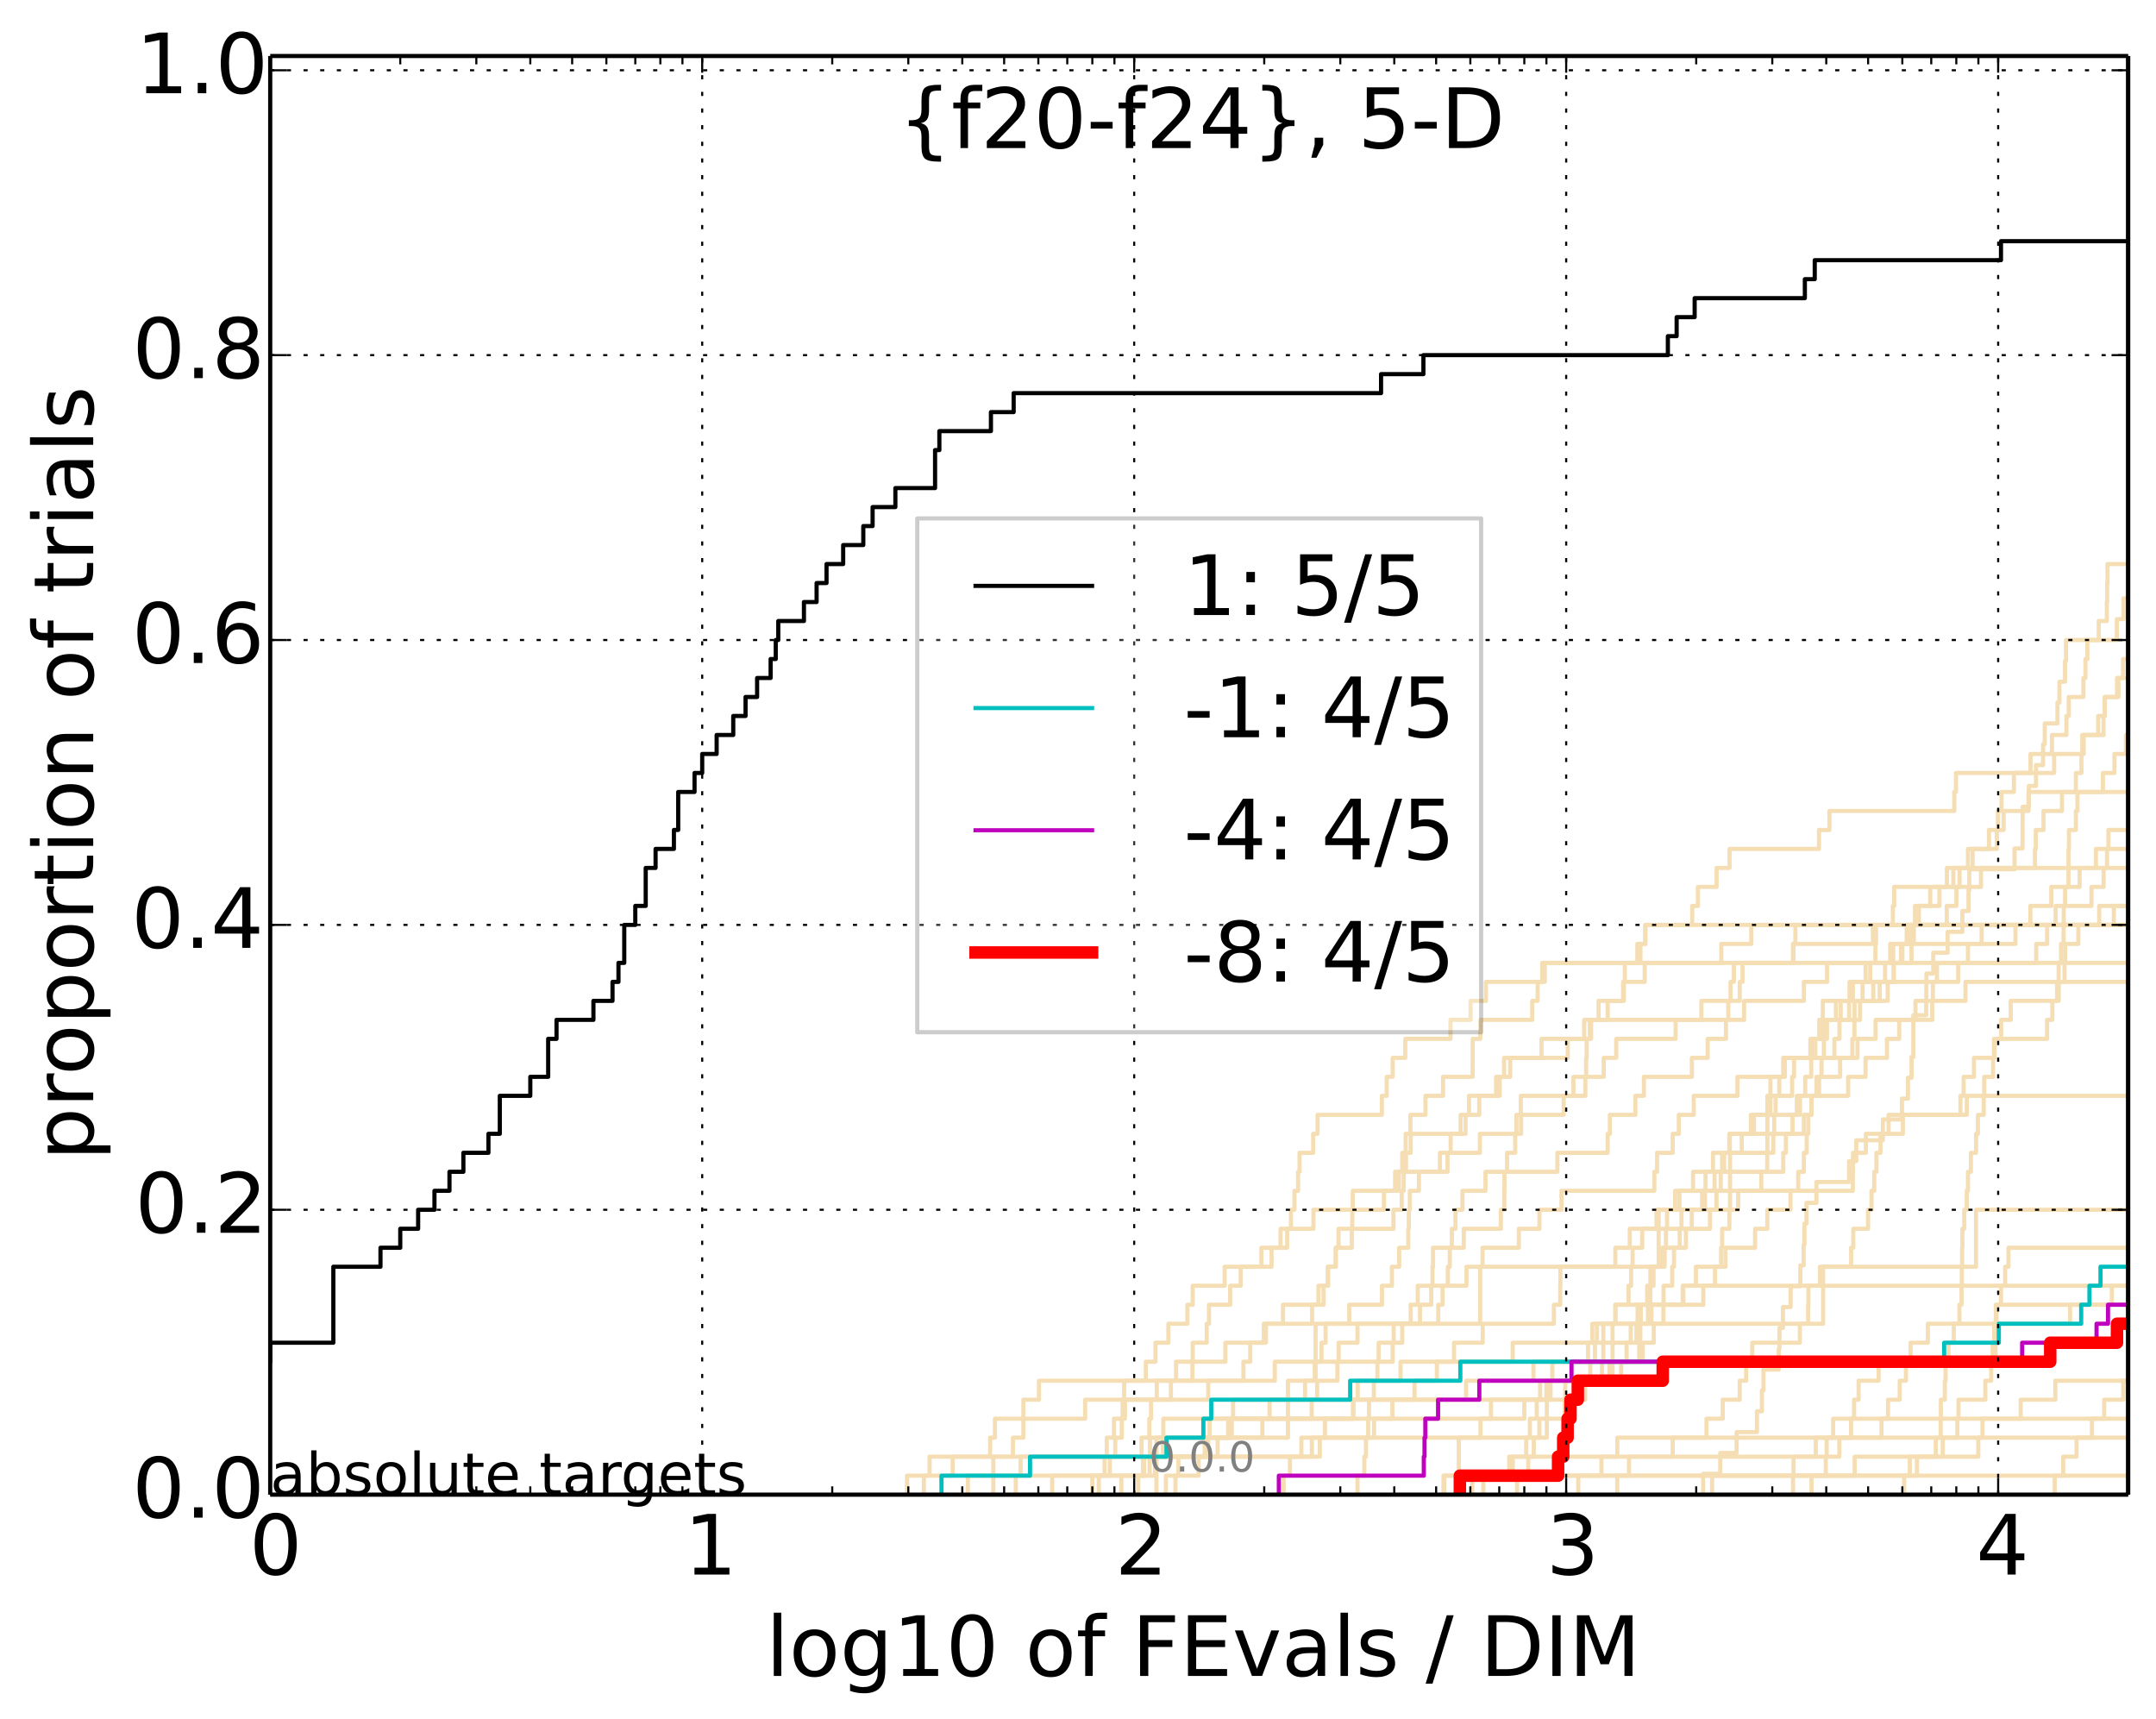 <?xml version="1.0" encoding="utf-8" standalone="no"?>
<!DOCTYPE svg PUBLIC "-//W3C//DTD SVG 1.1//EN"
  "http://www.w3.org/Graphics/SVG/1.1/DTD/svg11.dtd">
<!-- Created with matplotlib (http://matplotlib.org/) -->
<svg height="413pt" version="1.1" viewBox="0 0 518 413" width="518pt" xmlns="http://www.w3.org/2000/svg" xmlns:xlink="http://www.w3.org/1999/xlink">
 <defs>
  <style type="text/css">
*{stroke-linecap:butt;stroke-linejoin:round;}
  </style>
 </defs>
 <g id="figure_1">
  <g id="patch_1">
   <path d="
M0 413.969
L518.522 413.969
L518.522 0
L0 0
z
" style="fill:#ffffff;"/>
  </g>
  <g id="axes_1">
   <g id="patch_2">
    <path d="
M64.922 359.056
L511.322 359.056
L511.322 13.456
L64.922 13.456
z
" style="fill:#ffffff;"/>
   </g>
   <g id="line2d_1">
    <path clip-path="url(#p4b24e7e61f)" d="
M262.442 359.056
L262.442 354.494
L266.635 354.494
L266.635 349.932
L267.951 349.932
L267.951 345.369
L269.519 345.369
L269.519 340.807
L269.711 340.807
L269.711 336.244
L270.093 336.244
L270.093 331.682
L275.296 331.682
L275.296 327.12
L277.608 327.12
L277.608 322.557
L280.718 322.557
L280.718 317.995
L285.286 317.995
L285.286 313.433
L286.558 313.433
L286.558 308.87
L294.245 308.87
L294.245 304.308
L303.062 304.308
L303.062 299.745
L309.252 299.745
L309.252 295.183
L310.161 295.183
L310.161 290.621
L311.013 290.621
L311.013 286.058
L311.886 286.058
L311.886 281.496
L312.224 281.496
L312.224 276.934
L315.5 276.934
L315.5 272.371
L316.564 272.371
L316.564 267.809
L332.006 267.809
L332.006 263.246
L333.17 263.246
L333.17 258.684
L334.602 258.684
L334.602 254.122
L337.635 254.122
L337.635 249.559
L348.498 249.559
L348.498 244.997
L353.323 244.997
L353.323 240.435
L357.01 240.435
L357.01 235.872
L370.537 235.872
L370.537 231.31
L370.537 231.31
L370.537 231.31
L511.322 231.31" style="fill:none;stroke:#f5deb3;stroke-linecap:square;"/>
   </g>
   <g id="line2d_2">
    <path clip-path="url(#p4b24e7e61f)" d="
M350.49 359.056
L350.49 345.369
L371.64 345.369
L371.64 331.682
L387.43 331.682
L387.43 317.995
L438.026 317.995
L438.026 304.308
L474.761 304.308
L474.761 290.621
L474.761 290.621
L474.761 290.621
L511.322 290.621" style="fill:none;stroke:#f5deb3;stroke-linecap:square;"/>
   </g>
   <g id="line2d_3">
    <path clip-path="url(#p4b24e7e61f)" d="
M217.929 359.056
L217.929 354.494
L223.339 354.494
L223.339 349.932
L265.911 349.932
L265.911 345.369
L267.65 345.369
L267.65 340.807
L270.283 340.807
L270.283 336.244
L277.929 336.244
L277.929 331.682
L282.558 331.682
L282.558 327.12
L286.558 327.12
L286.558 322.557
L289.927 322.557
L289.927 317.995
L290.475 317.995
L290.475 313.433
L295.561 313.433
L295.561 308.87
L298.084 308.87
L298.084 304.308
L305.511 304.308
L305.511 299.745
L307.669 299.745
L307.669 295.183
L315.57 295.183
L315.57 290.621
L325.013 290.621
L325.013 286.058
L335.189 286.058
L335.189 281.496
L347.774 281.496
L347.774 276.934
L348.531 276.934
L348.531 272.371
L350.92 272.371
L350.92 267.809
L355.405 267.809
L355.405 263.246
L360.327 263.246
L360.327 258.684
L361.369 258.684
L361.369 254.122
L376.675 254.122
L376.675 249.559
L380.618 249.559
L380.618 244.997
L415.248 244.997
L415.248 240.435
L418 240.435
L418 235.872
L418.663 235.872
L418.663 231.31
L430.888 231.31
L430.888 226.747
L449.993 226.747
L449.993 222.185
L449.993 222.185
L449.993 222.185
L511.322 222.185" style="fill:none;stroke:#f5deb3;stroke-linecap:square;"/>
   </g>
   <g id="line2d_4">
    <path clip-path="url(#p4b24e7e61f)" d="
M252.804 359.056
L252.804 354.494
L276.219 354.494
L276.219 349.932
L276.302 349.932
L276.302 345.369
L279.5 345.369
L279.5 340.807
L315.152 340.807
L315.152 336.244
L316.462 336.244
L316.462 331.682
L321.323 331.682
L321.323 327.12
L321.627 327.12
L321.627 322.557
L326.152 322.557
L326.152 317.995
L338.933 317.995
L338.933 313.433
L340.616 313.433
L340.616 308.87
L344.171 308.87
L344.171 304.308
L344.3 304.308
L344.3 299.745
L348.83 299.745
L348.83 295.183
L349.684 295.183
L349.684 290.621
L351.361 290.621
L351.361 286.058
L356.899 286.058
L356.899 281.496
L374.176 281.496
L374.176 276.934
L386.26 276.934
L386.26 272.371
L386.785 272.371
L386.785 267.809
L392.913 267.809
L392.913 263.246
L394.96 263.246
L394.96 258.684
L406.484 258.684
L406.484 254.122
L410.286 254.122
L410.286 249.559
L414.686 249.559
L414.686 244.997
L419.035 244.997
L419.035 240.435
L433.404 240.435
L433.404 235.872
L438.967 235.872
L438.967 231.31
L457.07 231.31
L457.07 226.747
L458.107 226.747
L458.107 222.185
L460.099 222.185
L460.099 217.623
L463.751 217.623
L463.751 213.06
L470.808 213.06
L470.808 208.498
L470.808 208.498
L470.808 208.498
L511.322 208.498" style="fill:none;stroke:#f5deb3;stroke-linecap:square;"/>
   </g>
   <g id="line2d_5">
    <path clip-path="url(#p4b24e7e61f)" d="
M263.992 359.056
L263.992 354.494
L274.613 354.494
L274.613 349.932
L315.186 349.932
L315.186 345.369
L330.138 345.369
L330.138 340.807
L358.224 340.807
L358.224 336.244
L376.072 336.244
L376.072 331.682
L382.076 331.682
L382.076 327.12
L383.204 327.12
L383.204 322.557
L383.673 322.557
L383.673 317.995
L393.452 317.995
L393.452 313.433
L396.523 313.433
L396.523 308.87
L396.535 308.87
L396.535 304.308
L399.946 304.308
L399.946 299.745
L403.568 299.745
L403.568 295.183
L406.465 295.183
L406.465 290.621
L409.637 290.621
L409.637 286.058
L409.77 286.058
L409.77 281.496
L411.561 281.496
L411.561 276.934
L415.6 276.934
L415.6 272.371
L420.664 272.371
L420.664 267.809
L426.604 267.809
L426.604 263.246
L430.58 263.246
L430.58 258.684
L431.04 258.684
L431.04 254.122
L445.044 254.122
L445.044 249.559
L445.555 249.559
L445.555 244.997
L446.893 244.997
L446.893 240.435
L450.088 240.435
L450.088 235.872
L452.904 235.872
L452.904 231.31
L454.145 231.31
L454.145 226.747
L459.812 226.747
L459.812 222.185
L519.522 222.185" style="fill:none;stroke:#f5deb3;stroke-linecap:square;"/>
   </g>
   <g id="line2d_6"/>
   <g id="line2d_7">
    <path clip-path="url(#p4b24e7e61f)" d="
M280.113 359.056
L280.113 354.494
L287.987 354.494
L287.987 349.932
L290.293 349.932
L290.293 345.369
L295.072 345.369
L295.072 340.807
L305.032 340.807
L305.032 336.244
L370.022 336.244
L370.022 331.682
L386.699 331.682
L386.699 327.12
L390.813 327.12
L390.813 322.557
L391.802 322.557
L391.802 317.995
L396.764 317.995
L396.764 313.433
L409.24 313.433
L409.24 308.87
L412.053 308.87
L412.053 304.308
L413.51 304.308
L413.51 299.745
L413.769 299.745
L413.769 295.183
L415.494 295.183
L415.494 290.621
L417.609 290.621
L417.609 286.058
L423.167 286.058
L423.167 281.496
L424.59 281.496
L424.59 276.934
L426.069 276.934
L426.069 272.371
L433.389 272.371
L433.389 267.809
L435.233 267.809
L435.233 263.246
L437.053 263.246
L437.053 258.684
L442.107 258.684
L442.107 254.122
L446.284 254.122
L446.284 249.559
L450.618 249.559
L450.618 244.997
L464.236 244.997
L464.236 240.435
L464.397 240.435
L464.397 235.872
L470.474 235.872
L470.474 231.31
L489.222 231.31
L489.222 226.747
L491.847 226.747
L491.847 222.185
L493.887 222.185
L493.887 217.623
L502.503 217.623
L502.503 213.06
L505.413 213.06
L505.413 208.498
L506.229 208.498
L506.229 203.936
L517.215 203.936
L517.215 199.373
L519.522 199.373" style="fill:none;stroke:#f5deb3;stroke-linecap:square;"/>
   </g>
   <g id="line2d_8">
    <path clip-path="url(#p4b24e7e61f)" d="
M430.796 359.056
L430.796 354.494
L438.665 354.494
L438.665 349.932
L441.916 349.932
L441.916 345.369
L444.737 345.369
L444.737 340.807
L445.458 340.807
L445.458 336.244
L446.551 336.244
L446.551 331.682
L451.352 331.682
L451.352 327.12
L479.435 327.12
L479.435 322.557
L479.649 322.557
L479.649 317.995
L479.672 317.995
L479.672 313.433
L480.768 313.433
L480.768 308.87
L481.749 308.87
L481.749 304.308
L482.557 304.308
L482.557 299.745
L514.251 299.745
L514.251 295.183
L514.729 295.183
L514.729 290.621
L514.787 290.621
L514.787 286.058
L515.841 286.058
L515.841 281.496
L516.186 281.496
L516.186 276.934
L519.522 276.934" style="fill:none;stroke:#f5deb3;stroke-linecap:square;"/>
   </g>
   <g id="line2d_9">
    <path clip-path="url(#p4b24e7e61f)" d="
M269.422 359.056
L269.422 354.494
L274.87 354.494
L274.87 349.932
L289.434 349.932
L289.434 345.369
L290.596 345.369
L290.596 340.807
L334.534 340.807
L334.534 336.244
L339.853 336.244
L339.853 331.682
L345.225 331.682
L345.225 327.12
L349.341 327.12
L349.341 322.557
L356.243 322.557
L356.243 317.995
L373.336 317.995
L373.336 313.433
L374.86 313.433
L374.86 308.87
L374.897 308.87
L374.897 304.308
L388.101 304.308
L388.101 299.745
L391.565 299.745
L391.565 295.183
L403.994 295.183
L403.994 290.621
L408.961 290.621
L408.961 286.058
L411.939 286.058
L411.939 281.496
L413.754 281.496
L413.754 276.934
L418.473 276.934
L418.473 272.371
L421.399 272.371
L421.399 267.809
L425.362 267.809
L425.362 263.246
L425.365 263.246
L425.365 258.684
L428.726 258.684
L428.726 254.122
L434.966 254.122
L434.966 249.559
L438.003 249.559
L438.003 244.997
L441.097 244.997
L441.097 240.435
L445.176 240.435
L445.176 235.872
L455.015 235.872
L455.015 231.31
L456.728 231.31
L456.728 226.747
L458.404 226.747
L458.404 222.185
L467.735 222.185
L467.735 217.623
L470.046 217.623
L470.046 213.06
L475.953 213.06
L475.953 208.498
L488.921 208.498
L488.921 203.936
L489.114 203.936
L489.114 199.373
L490.973 199.373
L490.973 194.811
L495.405 194.811
L495.405 190.248
L498.743 190.248
L498.743 185.686
L500.082 185.686
L500.082 181.124
L500.287 181.124
L500.287 176.561
L505.406 176.561
L505.406 171.999
L505.689 171.999
L505.689 167.437
L508.974 167.437
L508.974 162.874
L510.087 162.874
L510.087 158.312
L519.522 158.312" style="fill:none;stroke:#f5deb3;stroke-linecap:square;"/>
   </g>
   <g id="line2d_10">
    <path clip-path="url(#p4b24e7e61f)" d="
M411.351 359.056
L411.351 354.494
L430.906 354.494
L430.906 349.932
L436.262 349.932
L436.262 345.369
L440.429 345.369
L440.429 340.807
L453.616 340.807
L453.616 336.244
L456.424 336.244
L456.424 331.682
L457.92 331.682
L457.92 327.12
L459.046 327.12
L459.046 322.557
L463.191 322.557
L463.191 317.995
L497.354 317.995
L497.354 313.433
L507.386 313.433
L507.386 308.87
L511.495 308.87
L511.495 304.308
L516.658 304.308
L516.658 299.745
L519.522 299.745" style="fill:none;stroke:#f5deb3;stroke-linecap:square;"/>
   </g>
   <g id="line2d_11">
    <path clip-path="url(#p4b24e7e61f)" d="
M346.813 359.056
L346.813 354.494
L384.762 354.494
L384.762 349.932
L401.883 349.932
L401.883 345.369
L410.001 345.369
L410.001 340.807
L413.899 340.807
L413.899 336.244
L417.986 336.244
L417.986 331.682
L419.525 331.682
L419.525 327.12
L420.996 327.12
L420.996 322.557
L432.429 322.557
L432.429 317.995
L434.421 317.995
L434.421 313.433
L434.49 313.433
L434.49 308.87
L437.259 308.87
L437.259 304.308
L444.751 304.308
L444.751 299.745
L445.271 299.745
L445.271 295.183
L448.825 295.183
L448.825 290.621
L449.649 290.621
L449.649 286.058
L450.308 286.058
L450.308 281.496
L450.836 281.496
L450.836 276.934
L451.806 276.934
L451.806 272.371
L457.183 272.371
L457.183 267.809
L471.021 267.809
L471.021 263.246
L471.792 263.246
L471.792 258.684
L474.269 258.684
L474.269 254.122
L479.214 254.122
L479.214 249.559
L480.8 249.559
L480.8 244.997
L483.096 244.997
L483.096 240.435
L494.633 240.435
L494.633 235.872
L496.027 235.872
L496.027 231.31
L496.162 231.31
L496.162 226.747
L499.342 226.747
L499.342 222.185
L504.343 222.185
L504.343 217.623
L519.522 217.623" style="fill:none;stroke:#f5deb3;stroke-linecap:square;"/>
   </g>
   <g id="line2d_12">
    <path clip-path="url(#p4b24e7e61f)" d="
M273.481 359.056
L273.481 354.494
L277.528 354.494
L277.528 349.932
L279.422 349.932
L279.422 345.369
L295.938 345.369
L295.938 340.807
L296.259 340.807
L296.259 336.244
L313.549 336.244
L313.549 331.682
L315.88 331.682
L315.88 327.12
L317.504 327.12
L317.504 322.557
L318.489 322.557
L318.489 317.995
L324.162 317.995
L324.162 313.433
L332.03 313.433
L332.03 308.87
L334.42 308.87
L334.42 304.308
L336.166 304.308
L336.166 299.745
L338.352 299.745
L338.352 295.183
L338.477 295.183
L338.477 290.621
L338.727 290.621
L338.727 286.058
L340.913 286.058
L340.913 281.496
L345.956 281.496
L345.956 276.934
L355.563 276.934
L355.563 272.371
L365.446 272.371
L365.446 267.809
L375.681 267.809
L375.681 263.246
L380.903 263.246
L380.903 258.684
L385.318 258.684
L385.318 254.122
L388.316 254.122
L388.316 249.559
L402.578 249.559
L402.578 244.997
L408.773 244.997
L408.773 240.435
L415.777 240.435
L415.777 235.872
L416.581 235.872
L416.581 231.31
L430.775 231.31
L430.775 226.747
L431.352 226.747
L431.352 222.185
L431.352 222.185
L431.352 222.185
L511.322 222.185" style="fill:none;stroke:#f5deb3;stroke-linecap:square;"/>
   </g>
   <g id="line2d_13">
    <path clip-path="url(#p4b24e7e61f)" d="
M347.003 359.056
L347.003 354.494
L362.595 354.494
L362.595 349.932
L368.505 349.932
L368.505 345.369
L369.846 345.369
L369.846 340.807
L375.945 340.807
L375.945 336.244
L380.855 336.244
L380.855 331.682
L384.896 331.682
L384.896 327.12
L385.215 327.12
L385.215 322.557
L385.215 322.557
L385.215 317.995
L388.08 317.995
L388.08 313.433
L404.45 313.433
L404.45 308.87
L404.45 308.87
L404.45 308.87
L511.322 308.87" style="fill:none;stroke:#f5deb3;stroke-linecap:square;"/>
   </g>
   <g id="line2d_14">
    <path clip-path="url(#p4b24e7e61f)" d="
M232.53 359.056
L232.53 354.494
L245.223 354.494
L245.223 349.932
L312.67 349.932
L312.67 345.369
L355.705 345.369
L355.705 340.807
L366.231 340.807
L366.231 336.244
L371.54 336.244
L371.54 331.682
L372.96 331.682
L372.96 327.12
L381.542 327.12
L381.542 322.557
L382.573 322.557
L382.573 317.995
L388.156 317.995
L388.156 313.433
L391.275 313.433
L391.275 308.87
L391.897 308.87
L391.897 304.308
L392.247 304.308
L392.247 299.745
L394.559 299.745
L394.559 295.183
L398.006 295.183
L398.006 290.621
L402.467 290.621
L402.467 286.058
L406.773 286.058
L406.773 281.496
L428.441 281.496
L428.441 276.934
L429.08 276.934
L429.08 272.371
L430.678 272.371
L430.678 267.809
L431.704 267.809
L431.704 263.246
L444.037 263.246
L444.037 258.684
L448.213 258.684
L448.213 254.122
L453.367 254.122
L453.367 249.559
L456.304 249.559
L456.304 244.997
L460.214 244.997
L460.214 240.435
L472.22 240.435
L472.22 235.872
L472.22 235.872
L472.22 235.872
L511.322 235.872" style="fill:none;stroke:#f5deb3;stroke-linecap:square;"/>
   </g>
   <g id="line2d_15">
    <path clip-path="url(#p4b24e7e61f)" d="
M493.668 359.056
L493.668 354.494
L495.709 354.494
L495.709 349.932
L498.916 349.932
L498.916 345.369
L502.604 345.369
L502.604 340.807
L505.547 340.807
L505.547 336.244
L510.144 336.244
L510.144 331.682
L513.318 331.682
L513.318 327.12
L518.608 327.12
L518.608 322.557
L519.522 322.557" style="fill:none;stroke:#f5deb3;stroke-linecap:square;"/>
   </g>
   <g id="line2d_16">
    <path clip-path="url(#p4b24e7e61f)" d="
M353.727 359.056
L353.727 354.494
L445.6 354.494
L445.6 349.932
L475.304 349.932
L475.304 345.369
L476.322 345.369
L476.322 340.807
L485.491 340.807
L485.491 336.244
L493.816 336.244
L493.816 331.682
L513.507 331.682
L513.507 327.12
L519.522 327.12" style="fill:none;stroke:#f5deb3;stroke-linecap:square;"/>
   </g>
   <g id="line2d_17">
    <path clip-path="url(#p4b24e7e61f)" d="
M364.484 359.056
L364.484 354.494
L367.178 354.494
L367.178 349.932
L388.577 349.932
L388.577 345.369
L470.269 345.369
L470.269 340.807
L513.426 340.807
L513.426 336.244
L513.426 336.244" style="fill:none;stroke:#f5deb3;stroke-linecap:square;"/>
   </g>
   <g id="line2d_18">
    <path clip-path="url(#p4b24e7e61f)" d="
M244.052 359.056
L244.052 354.494
L265.386 354.494
L265.386 349.932
L274.268 349.932
L274.268 345.369
L276.136 345.369
L276.136 340.807
L276.549 340.807
L276.549 336.244
L290.293 336.244
L290.293 331.682
L298.743 331.682
L298.743 327.12
L300.375 327.12
L300.375 322.557
L303.653 322.557
L303.653 317.995
L308.244 317.995
L308.244 313.433
L317.999 313.433
L317.999 308.87
L319.006 308.87
L319.006 304.308
L320.925 304.308
L320.925 299.745
L321.597 299.745
L321.597 295.183
L334.784 295.183
L334.784 290.621
L336.777 290.621
L336.777 286.058
L337.251 286.058
L337.251 281.496
L337.804 281.496
L337.804 276.934
L338.933 276.934
L338.933 272.371
L352.107 272.371
L352.107 267.809
L352.932 267.809
L352.932 263.246
L359.445 263.246
L359.445 258.684
L362.838 258.684
L362.838 254.122
L370.363 254.122
L370.363 249.559
L381.965 249.559
L381.965 244.997
L386.268 244.997
L386.268 240.435
L389.969 240.435
L389.969 235.872
L395.162 235.872
L395.162 231.31
L413.553 231.31
L413.553 226.747
L420.758 226.747
L420.758 222.185
L420.758 222.185
L420.758 222.185
L511.322 222.185" style="fill:none;stroke:#f5deb3;stroke-linecap:square;"/>
   </g>
   <g id="line2d_19">
    <path clip-path="url(#p4b24e7e61f)" d="
M409.196 359.056
L409.196 357.387
L409.196 357.387
L409.196 357.387
L409.196 355.718
L409.196 355.718
L409.196 355.718
L409.196 354.049
L413.308 354.049
L413.308 349.041
L417.243 349.041
L417.243 344.034
L422.122 344.034
L422.122 339.026
L423.316 339.026
L423.316 334.019
L423.689 334.019
L423.689 329.011
L427.362 329.011
L427.362 324.004
L427.533 324.004
L427.533 318.996
L428.367 318.996
L428.367 313.989
L430.219 313.989
L430.219 308.981
L432.551 308.981
L432.551 303.974
L433.346 303.974
L433.346 298.967
L433.541 298.967
L433.541 293.959
L434.024 293.959
L434.024 288.952
L436.417 288.952
L436.417 283.944
L444.265 283.944
L444.265 278.937
L445.986 278.937
L445.986 273.929
L452.382 273.929
L452.382 268.922
L456.973 268.922
L456.973 263.914
L458.408 263.914
L458.408 258.907
L459.269 258.907
L459.269 253.899
L459.693 253.899
L459.696 243.884
L462.768 243.884
L462.854 233.869
L464.482 233.869
L464.482 228.862
L467.942 228.862
L467.942 223.854
L471.482 223.854
L471.482 218.847
L472.954 218.847
L472.954 213.839
L473.145 213.839
L473.145 208.832
L484.018 208.832
L484.018 203.824
L485.929 203.824
L485.966 193.809
L487.452 193.809
L487.452 188.802
L489.163 188.802
L489.163 183.794
L490.868 183.794
L490.868 178.787
L491.27 178.787
L491.27 173.779
L494.315 173.779
L494.315 168.772
L494.802 168.772
L494.802 163.764
L496.14 163.764
L496.14 158.757
L496.385 158.757
L496.385 153.749
L508.588 153.749
L508.588 148.742
L510.183 148.742
L510.183 143.734
L516.657 143.734
L516.657 138.727
L519.522 138.727
L519.522 138.727" style="fill:none;stroke:#f5deb3;stroke-linecap:square;"/>
   </g>
   <g id="line2d_20">
    <path clip-path="url(#p4b24e7e61f)" d="
M238.659 359.056
L238.659 354.494
L238.659 354.494
L238.659 349.932
L243.37 349.932
L243.37 345.369
L245.879 345.369
L245.879 340.807
L260.719 340.807
L260.719 336.244
L281.315 336.244
L281.315 331.682
L286.492 331.682
L286.492 327.12
L294.412 327.12
L294.412 322.557
L304.147 322.557
L304.147 317.995
L315.256 317.995
L315.256 313.433
L316.767 313.433
L316.767 308.87
L319.103 308.87
L319.103 304.308
L320.925 304.308
L320.925 299.745
L324.788 299.745
L324.788 295.183
L324.901 295.183
L324.901 290.621
L332.509 290.621
L332.509 286.058
L336.1 286.058
L336.1 281.496
L336.906 281.496
L336.906 276.934
L337.72 276.934
L337.72 272.371
L338.872 272.371
L338.872 267.809
L342.486 267.809
L342.486 263.246
L346.709 263.246
L346.709 258.684
L353.816 258.684
L353.816 254.122
L353.831 254.122
L353.831 249.559
L355.662 249.559
L355.662 244.997
L368.128 244.997
L368.128 240.435
L369.428 240.435
L369.428 235.872
L371.157 235.872
L371.157 231.31
L393.384 231.31
L393.384 226.747
L395.322 226.747
L395.322 222.185
L507.87 222.185
L507.87 217.623
L507.87 217.623
L507.87 217.623
L511.322 217.623" style="fill:none;stroke:#f5deb3;stroke-linecap:square;"/>
   </g>
   <g id="line2d_21">
    <path clip-path="url(#p4b24e7e61f)" d="
M435.225 359.056
L435.225 354.494
L458.843 354.494
L458.843 349.932
L466.767 349.932
L466.767 345.369
L466.767 345.369
L466.767 345.369
L511.322 345.369" style="fill:none;stroke:#f5deb3;stroke-linecap:square;"/>
   </g>
   <g id="line2d_22">
    <path clip-path="url(#p4b24e7e61f)" d="
M221.977 359.056
L221.977 354.494
L228.886 354.494
L228.886 349.932
L237.888 349.932
L237.888 345.369
L239.039 345.369
L239.039 340.807
L245.879 340.807
L245.879 336.244
L249.624 336.244
L249.624 331.682
L306.285 331.682
L306.285 327.12
L334.602 327.12
L334.602 322.557
L336.906 322.557
L336.906 317.995
L341.169 317.995
L341.169 313.433
L343.858 313.433
L343.858 308.87
L352.337 308.87
L352.337 304.308
L356.201 304.308
L356.201 299.745
L364.916 299.745
L364.916 295.183
L369.866 295.183
L369.866 290.621
L375.166 290.621
L375.166 286.058
L397.474 286.058
L397.474 281.496
L398.129 281.496
L398.129 276.934
L401.878 276.934
L401.878 272.371
L403.351 272.371
L403.351 267.809
L406.938 267.809
L406.938 263.246
L417.435 263.246
L417.435 258.684
L428.83 258.684
L428.83 254.122
L436.15 254.122
L436.15 249.559
L437.102 249.559
L437.102 244.997
L437.941 244.997
L437.941 240.435
L453.548 240.435
L453.548 235.872
L465.372 235.872
L465.372 231.31
L472.825 231.31
L472.825 226.747
L484.24 226.747
L484.24 222.185
L487.824 222.185
L487.824 217.623
L492.842 217.623
L492.842 213.06
L499.649 213.06
L499.649 208.498
L503.564 208.498
L503.564 203.936
L506.571 203.936
L506.571 199.373
L519.522 199.373" style="fill:none;stroke:#f5deb3;stroke-linecap:square;"/>
   </g>
   <g id="line2d_23">
    <path clip-path="url(#p4b24e7e61f)" d="
M356.383 359.056
L356.383 354.494
L363.454 354.494
L363.454 349.932
L366.69 349.932
L366.69 345.369
L367.563 345.369
L367.563 340.807
L369.217 340.807
L369.217 336.244
L372.521 336.244
L372.521 331.682
L389.494 331.682
L389.494 327.12
L393.85 327.12
L393.85 322.557
L394.1 322.557
L394.1 317.995
L395.944 317.995
L395.944 313.433
L404.286 313.433
L404.286 308.87
L407.456 308.87
L407.456 304.308
L414.559 304.308
L414.559 299.745
L421.686 299.745
L421.686 295.183
L424.621 295.183
L424.621 290.621
L430.184 290.621
L430.184 286.058
L445.162 286.058
L445.162 281.496
L445.203 281.496
L445.203 276.934
L448.294 276.934
L448.294 272.371
L453.757 272.371
L453.757 267.809
L472.541 267.809
L472.541 263.246
L472.541 263.246
L472.541 263.246
L511.322 263.246" style="fill:none;stroke:#f5deb3;stroke-linecap:square;"/>
   </g>
   <g id="line2d_24">
    <path clip-path="url(#p4b24e7e61f)" d="
M308.407 359.056
L308.407 354.494
L309.925 354.494
L309.925 349.932
L317.103 349.932
L317.103 345.369
L318.327 345.369
L318.327 340.807
L325.182 340.807
L325.182 336.244
L326.206 336.244
L326.206 331.682
L336.494 331.682
L336.494 327.12
L363.442 327.12
L363.442 322.557
L393.174 322.557
L393.174 317.995
L394.209 317.995
L394.209 313.433
L395.746 313.433
L395.746 308.87
L397.271 308.87
L397.271 304.308
L399.307 304.308
L399.307 299.745
L400.265 299.745
L400.265 295.183
L400.524 295.183
L400.524 290.621
L403.499 290.621
L403.499 286.058
L413.427 286.058
L413.427 281.496
L414.242 281.496
L414.242 276.934
L415.487 276.934
L415.487 272.371
L426.275 272.371
L426.275 267.809
L432.465 267.809
L432.465 263.246
L433.723 263.246
L433.723 258.684
L435.169 258.684
L435.169 254.122
L435.369 254.122
L435.369 249.559
L438.255 249.559
L438.255 244.997
L445.575 244.997
L445.575 240.435
L447.504 240.435
L447.504 235.872
L448.226 235.872
L448.226 231.31
L454.873 231.31
L454.873 226.747
L459.054 226.747
L459.054 222.185
L461.037 222.185
L461.037 217.623
L465.966 217.623
L465.966 213.06
L467.764 213.06
L467.764 208.498
L472.821 208.498
L472.821 203.936
L479.758 203.936
L479.758 199.373
L481.393 199.373
L481.393 194.811
L487.378 194.811
L487.378 190.248
L505.246 190.248
L505.246 185.686
L508.019 185.686
L508.019 181.124
L510.775 181.124
L510.775 176.561
L519.522 176.561" style="fill:none;stroke:#f5deb3;stroke-linecap:square;"/>
   </g>
   <g id="line2d_25">
    <path clip-path="url(#p4b24e7e61f)" d="
M457.495 359.056
L457.495 354.494
L460.566 354.494
L460.566 349.932
L465.089 349.932
L465.089 345.369
L466.269 345.369
L466.269 340.807
L466.305 340.807
L466.305 336.244
L467.265 336.244
L467.265 331.682
L467.447 331.682
L467.447 327.12
L468.141 327.12
L468.141 322.557
L469.417 322.557
L469.417 317.995
L470.761 317.995
L470.761 313.433
L471.276 313.433
L471.276 308.87
L471.347 308.87
L471.347 304.308
L471.411 304.308
L471.411 299.745
L471.486 299.745
L471.486 295.183
L471.926 295.183
L471.926 290.621
L472.53 290.621
L472.53 286.058
L472.823 286.058
L472.823 281.496
L473.528 281.496
L473.528 276.934
L474.766 276.934
L474.766 272.371
L475.221 272.371
L475.221 267.809
L476.614 267.809
L476.614 263.246
L476.728 263.246
L476.728 258.684
L478.856 258.684
L478.856 254.122
L479.083 254.122
L479.083 249.559
L491.827 249.559
L491.827 244.997
L493.093 244.997
L493.093 240.435
L494.23 240.435
L494.23 235.872
L494.609 235.872
L494.609 231.31
L495.184 231.31
L495.184 226.747
L495.802 226.747
L495.802 222.185
L495.83 222.185
L495.83 217.623
L496.163 217.623
L496.163 213.06
L496.967 213.06
L496.967 208.498
L496.977 208.498
L496.977 203.936
L497.086 203.936
L497.086 199.373
L498.755 199.373
L498.755 194.811
L499.126 194.811
L499.126 190.248
L499.126 190.248
L499.126 190.248
L511.322 190.248" style="fill:none;stroke:#f5deb3;stroke-linecap:square;"/>
   </g>
   <g id="line2d_26">
    <path clip-path="url(#p4b24e7e61f)" d="
M326.152 359.056
L326.152 354.494
L327.794 354.494
L327.794 349.932
L328.189 349.932
L328.189 345.369
L328.71 345.369
L328.71 340.807
L328.917 340.807
L328.917 336.244
L330.087 336.244
L330.087 331.682
L330.934 331.682
L330.934 327.12
L331.229 327.12
L331.229 322.557
L334.852 322.557
L334.852 317.995
L345.547 317.995
L345.547 313.433
L346.587 313.433
L346.587 308.87
L347.858 308.87
L347.858 304.308
L348.33 304.308
L348.33 299.745
L351.689 299.745
L351.689 295.183
L360.596 295.183
L360.596 290.621
L361.431 290.621
L361.431 286.058
L361.456 286.058
L361.456 281.496
L362.091 281.496
L362.091 276.934
L364.049 276.934
L364.049 272.371
L364.344 272.371
L364.344 267.809
L365.389 267.809
L365.389 263.246
L378.031 263.246
L378.031 258.684
L381.09 258.684
L381.09 254.122
L381.204 254.122
L381.204 249.559
L382.274 249.559
L382.274 244.997
L384.062 244.997
L384.062 240.435
L390.155 240.435
L390.155 235.872
L390.387 235.872
L390.387 231.31
L394.13 231.31
L394.13 226.747
L395.287 226.747
L395.287 222.185
L406.576 222.185
L406.576 217.623
L407.936 217.623
L407.936 213.06
L412.431 213.06
L412.431 208.498
L415.544 208.498
L415.544 203.936
L437.03 203.936
L437.03 199.373
L439.547 199.373
L439.547 194.811
L469.534 194.811
L469.534 190.248
L469.941 190.248
L469.941 185.686
L487.855 185.686
L487.855 181.124
L493.003 181.124
L493.003 176.561
L496.482 176.561
L496.482 171.999
L497.039 171.999
L497.039 167.437
L500.56 167.437
L500.56 162.874
L501.052 162.874
L501.052 158.312
L501.515 158.312
L501.515 153.749
L504.235 153.749
L504.235 149.187
L506.187 149.187
L506.187 144.625
L506.272 144.625
L506.272 140.062
L506.349 140.062
L506.349 135.5
L513.102 135.5
L513.102 130.938
L513.102 130.938" style="fill:none;stroke:#f5deb3;stroke-linecap:square;"/>
   </g>
   <g id="line2d_27">
    <path clip-path="url(#p4b24e7e61f)" d="
M379.195 359.056
L379.195 354.494
L379.195 354.494
L379.195 354.494
L511.322 354.494" style="fill:none;stroke:#f5deb3;stroke-linecap:square;"/>
   </g>
   <g id="line2d_28">
    <path clip-path="url(#p4b24e7e61f)" d="
M282.414 359.056
L282.414 354.494
L283.131 354.494
L283.131 349.932
L292.544 349.932
L292.544 345.369
L303.29 345.369
L303.29 340.807
L325.069 340.807
L325.069 336.244
L352.245 336.244
L352.245 331.682
L368.43 331.682
L368.43 327.12
L394.697 327.12
L394.697 322.557
L397.339 322.557
L397.339 317.995
L399.652 317.995
L399.652 313.433
L399.69 313.433
L399.69 308.87
L401.765 308.87
L401.765 304.308
L402.193 304.308
L402.193 299.745
L405.059 299.745
L405.059 295.183
L410.834 295.183
L410.834 290.621
L412.407 290.621
L412.407 286.058
L432.033 286.058
L432.033 281.496
L433.389 281.496
L433.389 276.934
L434.067 276.934
L434.067 272.371
L434.451 272.371
L434.451 267.809
L435.218 267.809
L435.218 263.246
L436.424 263.246
L436.424 258.684
L437.639 258.684
L437.639 254.122
L438.211 254.122
L438.211 249.559
L438.951 249.559
L438.951 244.997
L444.267 244.997
L444.267 240.435
L444.367 240.435
L444.367 235.872
L449.334 235.872
L449.334 231.31
L450.576 231.31
L450.576 226.747
L450.735 226.747
L450.735 222.185
L454.774 222.185
L454.774 217.623
L455.096 217.623
L455.096 213.06
L469.301 213.06
L469.301 208.498
L473.937 208.498
L473.937 203.936
L477.865 203.936
L477.865 199.373
L480.029 199.373
L480.029 194.811
L480.89 194.811
L480.89 190.248
L483.87 190.248
L483.87 185.686
L493.53 185.686
L493.53 181.124
L500.625 181.124
L500.625 176.561
L504.109 176.561
L504.109 171.999
L505.694 171.999
L505.694 167.437
L508.642 167.437
L508.642 162.874
L519.522 162.874" style="fill:none;stroke:#f5deb3;stroke-linecap:square;"/>
   </g>
   <g id="line2d_29">
    <path clip-path="url(#p4b24e7e61f)" d="
M277.849 359.056
L277.849 354.494
L277.849 354.494
L277.849 349.932
L277.849 349.932
L277.849 345.369
L309.451 345.369
L309.451 340.807
L309.451 340.807
L309.451 336.244
L309.451 336.244
L309.451 331.682
L316.087 331.682
L316.087 327.12
L316.087 327.12
L316.087 322.557
L316.087 322.557
L316.087 317.995
L355.62 317.995
L355.62 313.433
L355.62 313.433
L355.62 308.87
L355.62 308.87
L355.62 304.308
L398.51 304.308
L398.51 299.745
L398.51 299.745
L398.51 295.183
L398.51 295.183
L398.51 290.621
L415.657 290.621
L415.657 286.058
L415.657 286.058
L415.657 281.496
L415.657 281.496
L415.657 276.934
L424.627 276.934
L424.627 272.371
L424.627 272.371
L424.627 267.809
L424.627 267.809
L424.627 263.246
L427.493 263.246
L427.493 258.684
L428.441 258.684
L428.441 254.122
L440.726 254.122
L440.726 249.559
L441.956 249.559
L441.956 244.997
L442.249 244.997
L442.249 240.435
L451.612 240.435
L451.612 235.872
L454.966 235.872
L454.966 231.31
L459.257 231.31
L459.257 226.747
L476.102 226.747
L476.102 222.185
L476.102 222.185
L476.102 222.185
L511.322 222.185" style="fill:none;stroke:#f5deb3;stroke-linecap:square;"/>
   </g>
   <g id="line2d_30">
    <path clip-path="url(#p4b24e7e61f)" d="
M388.563 359.056
L388.563 354.494
L391.378 354.494
L391.378 349.932
L438.877 349.932
L438.877 345.369
L452.045 345.369
L452.045 340.807
L470.545 340.807
L470.545 336.244
L476.996 336.244
L476.996 331.682
L478.397 331.682
L478.397 327.12
L478.762 327.12
L478.762 322.557
L479.133 322.557
L479.133 317.995
L479.522 317.995
L479.522 313.433
L479.522 313.433
L479.522 313.433
L511.322 313.433" style="fill:none;stroke:#f5deb3;stroke-linecap:square;"/>
   </g>
   <g id="line2d_31">
    <path clip-path="url(#p4b24e7e61f)" d="
M-1 349.932
L41.896 349.932
L41.896 331.682
L54.864 331.682
L54.864 327.12
L64.922 327.12
L64.922 322.557
L80.088 322.557
L80.088 304.308
L91.416 304.308
L91.416 299.745
L96.165 299.745
L96.165 295.183
L100.462 295.183
L100.462 290.621
L104.384 290.621
L104.384 286.058
L107.992 286.058
L107.992 281.496
L111.332 281.496
L111.332 276.934
L117.351 276.934
L117.351 272.371
L120.084 272.371
L120.084 263.246
L127.409 263.246
L127.409 258.684
L131.705 258.684
L131.705 249.559
L133.709 249.559
L133.709 244.997
L142.576 244.997
L142.576 240.435
L147.163 240.435
L147.163 235.872
L148.594 235.872
L148.594 231.31
L149.982 231.31
L149.982 222.185
L152.634 222.185
L152.634 217.623
L155.139 217.623
L155.139 208.498
L157.511 208.498
L157.511 203.936
L161.913 203.936
L161.913 199.373
L162.949 199.373
L162.949 190.248
L166.871 190.248
L166.871 185.686
L168.711 185.686
L168.711 181.124
L172.18 181.124
L172.18 176.561
L176.171 176.561
L176.171 171.999
L179.128 171.999
L179.128 167.437
L181.903 167.437
L181.903 162.874
L185.147 162.874
L185.147 158.312
L186.382 158.312
L186.382 153.749
L186.987 153.749
L186.987 149.187
L193.156 149.187
L193.156 144.625
L196.196 144.625
L196.196 140.062
L198.582 140.062
L198.582 135.5
L202.581 135.5
L202.581 130.938
L207.415 130.938
L207.415 126.375
L209.651 126.375
L209.651 121.813
L215.121 121.813
L215.121 117.25
L224.661 117.25
L224.661 108.126
L225.691 108.126
L225.691 103.563
L238.082 103.563
L238.082 99.001
L243.541 99.001
L243.541 94.439
L331.813 94.439
L331.813 89.876
L341.987 89.876
L341.987 85.314
L400.724 85.314
L400.724 80.751
L402.828 80.751
L402.828 76.189
L407.157 76.189
L407.157 71.627
L433.635 71.627
L433.635 67.064
L436.009 67.064
L436.009 62.502
L480.754 62.502
L480.754 57.94
L480.754 57.94
L511.322 57.94
L511.322 57.94" style="fill:none;stroke:#000000;stroke-linecap:square;"/>
   </g>
   <g id="line2d_32"/>
   <g id="line2d_33">
    <path clip-path="url(#p4b24e7e61f)" d="
M226.198 359.056
L226.198 354.494
L247.478 354.494
L247.478 349.932
L280.265 349.932
L280.265 345.369
L289.124 345.369
L289.124 340.807
L291.016 340.807
L291.016 336.244
L324.39 336.244
L324.39 331.682
L350.856 331.682
L350.856 327.12
L467.103 327.12
L467.103 322.557
L480.239 322.557
L480.239 317.995
L500.027 317.995
L500.027 313.433
L502.012 313.433
L502.012 308.87
L504.664 308.87
L504.664 304.308
L504.664 304.308
L504.664 304.308
L511.322 304.308" style="fill:none;stroke:#00bfbf;stroke-linecap:square;"/>
   </g>
   <g id="line2d_34"/>
   <g id="line2d_35">
    <path clip-path="url(#p4b24e7e61f)" d="
M307.254 359.056
L307.254 354.494
L342.083 354.494
L342.083 349.932
L342.256 349.932
L342.256 345.369
L342.448 345.369
L342.448 340.807
L345.512 340.807
L345.512 336.244
L355.42 336.244
L355.42 331.682
L377.569 331.682
L377.569 327.12
L485.842 327.12
L485.842 322.557
L503.718 322.557
L503.718 317.995
L506.472 317.995
L506.472 313.433
L506.472 313.433
L506.472 313.433
L511.322 313.433" style="fill:none;stroke:#bf00bf;stroke-linecap:square;"/>
   </g>
   <g id="line2d_36"/>
   <g id="line2d_37">
    <path clip-path="url(#p4b24e7e61f)" d="
M350.745 359.056
L350.745 354.494
L374.345 354.494
L374.345 349.932
L375.58 349.932
L375.58 345.369
L376.63 345.369
L376.63 340.807
L377.323 340.807
L377.323 336.244
L379.085 336.244
L379.085 331.682
L399.491 331.682
L399.491 327.12
L492.585 327.12
L492.585 322.557
L508.628 322.557
L508.628 317.995
L508.628 317.995
L508.628 317.995
L511.322 317.995" style="fill:none;stroke:#ff0000;stroke-linecap:square;stroke-width:3.0;"/>
   </g>
   <g id="line2d_38"/>
   <g id="line2d_39">
    <path clip-path="url(#p4b24e7e61f)" d="
M511.322 359.056
L511.322 13.456" style="fill:none;stroke:#000000;stroke-linecap:square;"/>
   </g>
   <g id="matplotlib.axis_1">
    <g id="xtick_1">
     <g id="line2d_40">
      <path clip-path="url(#p4b24e7e61f)" d="
M64.922 359.056
L64.922 13.456" style="fill:none;stroke:#000000;stroke-dasharray:1,3;stroke-dashoffset:0.0;stroke-width:0.5;"/>
     </g>
     <g id="line2d_41">
      <defs>
       <path d="
M0 0
L0 -4" id="m93b0483c22" style="stroke:#000000;stroke-width:0.5;"/>
      </defs>
      <g>
       <use style="stroke:#000000;stroke-width:0.5;" x="64.922" xlink:href="#m93b0483c22" y="359.056"/>
      </g>
     </g>
     <g id="line2d_42">
      <defs>
       <path d="
M0 0
L0 4" id="m741efc42ff" style="stroke:#000000;stroke-width:0.5;"/>
      </defs>
      <g>
       <use style="stroke:#000000;stroke-width:0.5;" x="64.922" xlink:href="#m741efc42ff" y="13.456"/>
      </g>
     </g>
     <g id="text_1">
      <!-- 0 -->
      <defs>
       <path d="
M31.781 66.406
Q24.172 66.406 20.328 58.906
Q16.5 51.422 16.5 36.375
Q16.5 21.391 20.328 13.891
Q24.172 6.391 31.781 6.391
Q39.453 6.391 43.281 13.891
Q47.125 21.391 47.125 36.375
Q47.125 51.422 43.281 58.906
Q39.453 66.406 31.781 66.406
M31.781 74.219
Q44.047 74.219 50.516 64.516
Q56.984 54.828 56.984 36.375
Q56.984 17.969 50.516 8.266
Q44.047 -1.422 31.781 -1.422
Q19.531 -1.422 13.062 8.266
Q6.594 17.969 6.594 36.375
Q6.594 54.828 13.062 64.516
Q19.531 74.219 31.781 74.219" id="BitstreamVeraSans-Roman-30"/>
      </defs>
      <g transform="translate(59.883 378.253)scale(0.2 -0.2)">
       <use xlink:href="#BitstreamVeraSans-Roman-30"/>
      </g>
     </g>
    </g>
    <g id="xtick_2">
     <g id="line2d_43">
      <path clip-path="url(#p4b24e7e61f)" d="
M168.711 359.056
L168.711 13.456" style="fill:none;stroke:#000000;stroke-dasharray:1,3;stroke-dashoffset:0.0;stroke-width:0.5;"/>
     </g>
     <g id="line2d_44">
      <g>
       <use style="stroke:#000000;stroke-width:0.5;" x="168.711" xlink:href="#m93b0483c22" y="359.056"/>
      </g>
     </g>
     <g id="line2d_45">
      <g>
       <use style="stroke:#000000;stroke-width:0.5;" x="168.711" xlink:href="#m741efc42ff" y="13.456"/>
      </g>
     </g>
     <g id="text_2">
      <!-- 1 -->
      <defs>
       <path d="
M12.406 8.297
L28.516 8.297
L28.516 63.922
L10.984 60.406
L10.984 69.391
L28.422 72.906
L38.281 72.906
L38.281 8.297
L54.391 8.297
L54.391 0
L12.406 0
z
" id="BitstreamVeraSans-Roman-31"/>
      </defs>
      <g transform="translate(164.37 378.253)scale(0.2 -0.2)">
       <use xlink:href="#BitstreamVeraSans-Roman-31"/>
      </g>
     </g>
    </g>
    <g id="xtick_3">
     <g id="line2d_46">
      <path clip-path="url(#p4b24e7e61f)" d="
M272.5 359.056
L272.5 13.456" style="fill:none;stroke:#000000;stroke-dasharray:1,3;stroke-dashoffset:0.0;stroke-width:0.5;"/>
     </g>
     <g id="line2d_47">
      <g>
       <use style="stroke:#000000;stroke-width:0.5;" x="272.5" xlink:href="#m93b0483c22" y="359.056"/>
      </g>
     </g>
     <g id="line2d_48">
      <g>
       <use style="stroke:#000000;stroke-width:0.5;" x="272.5" xlink:href="#m741efc42ff" y="13.456"/>
      </g>
     </g>
     <g id="text_3">
      <!-- 2 -->
      <defs>
       <path d="
M19.188 8.297
L53.609 8.297
L53.609 0
L7.328 0
L7.328 8.297
Q12.938 14.109 22.625 23.891
Q32.328 33.688 34.812 36.531
Q39.547 41.844 41.422 45.531
Q43.312 49.219 43.312 52.781
Q43.312 58.594 39.234 62.25
Q35.156 65.922 28.609 65.922
Q23.969 65.922 18.812 64.312
Q13.672 62.703 7.812 59.422
L7.812 69.391
Q13.766 71.781 18.938 73
Q24.125 74.219 28.422 74.219
Q39.75 74.219 46.484 68.547
Q53.219 62.891 53.219 53.422
Q53.219 48.922 51.531 44.891
Q49.859 40.875 45.406 35.406
Q44.188 33.984 37.641 27.219
Q31.109 20.453 19.188 8.297" id="BitstreamVeraSans-Roman-32"/>
      </defs>
      <g transform="translate(267.872 378.253)scale(0.2 -0.2)">
       <use xlink:href="#BitstreamVeraSans-Roman-32"/>
      </g>
     </g>
    </g>
    <g id="xtick_4">
     <g id="line2d_49">
      <path clip-path="url(#p4b24e7e61f)" d="
M376.289 359.056
L376.289 13.456" style="fill:none;stroke:#000000;stroke-dasharray:1,3;stroke-dashoffset:0.0;stroke-width:0.5;"/>
     </g>
     <g id="line2d_50">
      <g>
       <use style="stroke:#000000;stroke-width:0.5;" x="376.289" xlink:href="#m93b0483c22" y="359.056"/>
      </g>
     </g>
     <g id="line2d_51">
      <g>
       <use style="stroke:#000000;stroke-width:0.5;" x="376.289" xlink:href="#m741efc42ff" y="13.456"/>
      </g>
     </g>
     <g id="text_4">
      <!-- 3 -->
      <defs>
       <path d="
M40.578 39.312
Q47.656 37.797 51.625 33
Q55.609 28.219 55.609 21.188
Q55.609 10.406 48.188 4.484
Q40.766 -1.422 27.094 -1.422
Q22.516 -1.422 17.656 -0.516
Q12.797 0.391 7.625 2.203
L7.625 11.719
Q11.719 9.328 16.594 8.109
Q21.484 6.891 26.812 6.891
Q36.078 6.891 40.938 10.547
Q45.797 14.203 45.797 21.188
Q45.797 27.641 41.281 31.266
Q36.766 34.906 28.719 34.906
L20.219 34.906
L20.219 43.016
L29.109 43.016
Q36.375 43.016 40.234 45.922
Q44.094 48.828 44.094 54.297
Q44.094 59.906 40.109 62.906
Q36.141 65.922 28.719 65.922
Q24.656 65.922 20.016 65.031
Q15.375 64.156 9.812 62.312
L9.812 71.094
Q15.438 72.656 20.344 73.438
Q25.25 74.219 29.594 74.219
Q40.828 74.219 47.359 69.109
Q53.906 64.016 53.906 55.328
Q53.906 49.266 50.438 45.094
Q46.969 40.922 40.578 39.312" id="BitstreamVeraSans-Roman-33"/>
      </defs>
      <g transform="translate(371.49 378.253)scale(0.2 -0.2)">
       <use xlink:href="#BitstreamVeraSans-Roman-33"/>
      </g>
     </g>
    </g>
    <g id="xtick_5">
     <g id="line2d_52">
      <path clip-path="url(#p4b24e7e61f)" d="
M480.078 359.056
L480.078 13.456" style="fill:none;stroke:#000000;stroke-dasharray:1,3;stroke-dashoffset:0.0;stroke-width:0.5;"/>
     </g>
     <g id="line2d_53">
      <g>
       <use style="stroke:#000000;stroke-width:0.5;" x="480.078" xlink:href="#m93b0483c22" y="359.056"/>
      </g>
     </g>
     <g id="line2d_54">
      <g>
       <use style="stroke:#000000;stroke-width:0.5;" x="480.078" xlink:href="#m741efc42ff" y="13.456"/>
      </g>
     </g>
     <g id="text_5">
      <!-- 4 -->
      <defs>
       <path d="
M37.797 64.312
L12.891 25.391
L37.797 25.391
z

M35.203 72.906
L47.609 72.906
L47.609 25.391
L58.016 25.391
L58.016 17.188
L47.609 17.188
L47.609 0
L37.797 0
L37.797 17.188
L4.891 17.188
L4.891 26.703
z
" id="BitstreamVeraSans-Roman-34"/>
      </defs>
      <g transform="translate(474.765 378.253)scale(0.2 -0.2)">
       <use xlink:href="#BitstreamVeraSans-Roman-34"/>
      </g>
     </g>
    </g>
    <g id="xtick_6">
     <g id="line2d_55">
      <defs>
       <path d="
M0 0
L0 -2" id="m177f7580d0" style="stroke:#000000;stroke-width:0.5;"/>
      </defs>
      <g>
       <use style="stroke:#000000;stroke-width:0.5;" x="96.165" xlink:href="#m177f7580d0" y="359.056"/>
      </g>
     </g>
     <g id="line2d_56">
      <defs>
       <path d="
M0 0
L0 2" id="m5284c7e2a0" style="stroke:#000000;stroke-width:0.5;"/>
      </defs>
      <g>
       <use style="stroke:#000000;stroke-width:0.5;" x="96.165" xlink:href="#m5284c7e2a0" y="13.456"/>
      </g>
     </g>
    </g>
    <g id="xtick_7">
     <g id="line2d_57">
      <g>
       <use style="stroke:#000000;stroke-width:0.5;" x="114.442" xlink:href="#m177f7580d0" y="359.056"/>
      </g>
     </g>
     <g id="line2d_58">
      <g>
       <use style="stroke:#000000;stroke-width:0.5;" x="114.442" xlink:href="#m5284c7e2a0" y="13.456"/>
      </g>
     </g>
    </g>
    <g id="xtick_8">
     <g id="line2d_59">
      <g>
       <use style="stroke:#000000;stroke-width:0.5;" x="127.409" xlink:href="#m177f7580d0" y="359.056"/>
      </g>
     </g>
     <g id="line2d_60">
      <g>
       <use style="stroke:#000000;stroke-width:0.5;" x="127.409" xlink:href="#m5284c7e2a0" y="13.456"/>
      </g>
     </g>
    </g>
    <g id="xtick_9">
     <g id="line2d_61">
      <g>
       <use style="stroke:#000000;stroke-width:0.5;" x="137.467" xlink:href="#m177f7580d0" y="359.056"/>
      </g>
     </g>
     <g id="line2d_62">
      <g>
       <use style="stroke:#000000;stroke-width:0.5;" x="137.467" xlink:href="#m5284c7e2a0" y="13.456"/>
      </g>
     </g>
    </g>
    <g id="xtick_10">
     <g id="line2d_63">
      <g>
       <use style="stroke:#000000;stroke-width:0.5;" x="145.685" xlink:href="#m177f7580d0" y="359.056"/>
      </g>
     </g>
     <g id="line2d_64">
      <g>
       <use style="stroke:#000000;stroke-width:0.5;" x="145.685" xlink:href="#m5284c7e2a0" y="13.456"/>
      </g>
     </g>
    </g>
    <g id="xtick_11">
     <g id="line2d_65">
      <g>
       <use style="stroke:#000000;stroke-width:0.5;" x="152.634" xlink:href="#m177f7580d0" y="359.056"/>
      </g>
     </g>
     <g id="line2d_66">
      <g>
       <use style="stroke:#000000;stroke-width:0.5;" x="152.634" xlink:href="#m5284c7e2a0" y="13.456"/>
      </g>
     </g>
    </g>
    <g id="xtick_12">
     <g id="line2d_67">
      <g>
       <use style="stroke:#000000;stroke-width:0.5;" x="158.653" xlink:href="#m177f7580d0" y="359.056"/>
      </g>
     </g>
     <g id="line2d_68">
      <g>
       <use style="stroke:#000000;stroke-width:0.5;" x="158.653" xlink:href="#m5284c7e2a0" y="13.456"/>
      </g>
     </g>
    </g>
    <g id="xtick_13">
     <g id="line2d_69">
      <g>
       <use style="stroke:#000000;stroke-width:0.5;" x="163.962" xlink:href="#m177f7580d0" y="359.056"/>
      </g>
     </g>
     <g id="line2d_70">
      <g>
       <use style="stroke:#000000;stroke-width:0.5;" x="163.962" xlink:href="#m5284c7e2a0" y="13.456"/>
      </g>
     </g>
    </g>
    <g id="xtick_14">
     <g id="line2d_71">
      <g>
       <use style="stroke:#000000;stroke-width:0.5;" x="199.954" xlink:href="#m177f7580d0" y="359.056"/>
      </g>
     </g>
     <g id="line2d_72">
      <g>
       <use style="stroke:#000000;stroke-width:0.5;" x="199.954" xlink:href="#m5284c7e2a0" y="13.456"/>
      </g>
     </g>
    </g>
    <g id="xtick_15">
     <g id="line2d_73">
      <g>
       <use style="stroke:#000000;stroke-width:0.5;" x="218.231" xlink:href="#m177f7580d0" y="359.056"/>
      </g>
     </g>
     <g id="line2d_74">
      <g>
       <use style="stroke:#000000;stroke-width:0.5;" x="218.231" xlink:href="#m5284c7e2a0" y="13.456"/>
      </g>
     </g>
    </g>
    <g id="xtick_16">
     <g id="line2d_75">
      <g>
       <use style="stroke:#000000;stroke-width:0.5;" x="231.198" xlink:href="#m177f7580d0" y="359.056"/>
      </g>
     </g>
     <g id="line2d_76">
      <g>
       <use style="stroke:#000000;stroke-width:0.5;" x="231.198" xlink:href="#m5284c7e2a0" y="13.456"/>
      </g>
     </g>
    </g>
    <g id="xtick_17">
     <g id="line2d_77">
      <g>
       <use style="stroke:#000000;stroke-width:0.5;" x="241.256" xlink:href="#m177f7580d0" y="359.056"/>
      </g>
     </g>
     <g id="line2d_78">
      <g>
       <use style="stroke:#000000;stroke-width:0.5;" x="241.256" xlink:href="#m5284c7e2a0" y="13.456"/>
      </g>
     </g>
    </g>
    <g id="xtick_18">
     <g id="line2d_79">
      <g>
       <use style="stroke:#000000;stroke-width:0.5;" x="249.474" xlink:href="#m177f7580d0" y="359.056"/>
      </g>
     </g>
     <g id="line2d_80">
      <g>
       <use style="stroke:#000000;stroke-width:0.5;" x="249.474" xlink:href="#m5284c7e2a0" y="13.456"/>
      </g>
     </g>
    </g>
    <g id="xtick_19">
     <g id="line2d_81">
      <g>
       <use style="stroke:#000000;stroke-width:0.5;" x="256.423" xlink:href="#m177f7580d0" y="359.056"/>
      </g>
     </g>
     <g id="line2d_82">
      <g>
       <use style="stroke:#000000;stroke-width:0.5;" x="256.423" xlink:href="#m5284c7e2a0" y="13.456"/>
      </g>
     </g>
    </g>
    <g id="xtick_20">
     <g id="line2d_83">
      <g>
       <use style="stroke:#000000;stroke-width:0.5;" x="262.442" xlink:href="#m177f7580d0" y="359.056"/>
      </g>
     </g>
     <g id="line2d_84">
      <g>
       <use style="stroke:#000000;stroke-width:0.5;" x="262.442" xlink:href="#m5284c7e2a0" y="13.456"/>
      </g>
     </g>
    </g>
    <g id="xtick_21">
     <g id="line2d_85">
      <g>
       <use style="stroke:#000000;stroke-width:0.5;" x="267.751" xlink:href="#m177f7580d0" y="359.056"/>
      </g>
     </g>
     <g id="line2d_86">
      <g>
       <use style="stroke:#000000;stroke-width:0.5;" x="267.751" xlink:href="#m5284c7e2a0" y="13.456"/>
      </g>
     </g>
    </g>
    <g id="xtick_22">
     <g id="line2d_87">
      <g>
       <use style="stroke:#000000;stroke-width:0.5;" x="303.743" xlink:href="#m177f7580d0" y="359.056"/>
      </g>
     </g>
     <g id="line2d_88">
      <g>
       <use style="stroke:#000000;stroke-width:0.5;" x="303.743" xlink:href="#m5284c7e2a0" y="13.456"/>
      </g>
     </g>
    </g>
    <g id="xtick_23">
     <g id="line2d_89">
      <g>
       <use style="stroke:#000000;stroke-width:0.5;" x="322.02" xlink:href="#m177f7580d0" y="359.056"/>
      </g>
     </g>
     <g id="line2d_90">
      <g>
       <use style="stroke:#000000;stroke-width:0.5;" x="322.02" xlink:href="#m5284c7e2a0" y="13.456"/>
      </g>
     </g>
    </g>
    <g id="xtick_24">
     <g id="line2d_91">
      <g>
       <use style="stroke:#000000;stroke-width:0.5;" x="334.987" xlink:href="#m177f7580d0" y="359.056"/>
      </g>
     </g>
     <g id="line2d_92">
      <g>
       <use style="stroke:#000000;stroke-width:0.5;" x="334.987" xlink:href="#m5284c7e2a0" y="13.456"/>
      </g>
     </g>
    </g>
    <g id="xtick_25">
     <g id="line2d_93">
      <g>
       <use style="stroke:#000000;stroke-width:0.5;" x="345.045" xlink:href="#m177f7580d0" y="359.056"/>
      </g>
     </g>
     <g id="line2d_94">
      <g>
       <use style="stroke:#000000;stroke-width:0.5;" x="345.045" xlink:href="#m5284c7e2a0" y="13.456"/>
      </g>
     </g>
    </g>
    <g id="xtick_26">
     <g id="line2d_95">
      <g>
       <use style="stroke:#000000;stroke-width:0.5;" x="353.263" xlink:href="#m177f7580d0" y="359.056"/>
      </g>
     </g>
     <g id="line2d_96">
      <g>
       <use style="stroke:#000000;stroke-width:0.5;" x="353.263" xlink:href="#m5284c7e2a0" y="13.456"/>
      </g>
     </g>
    </g>
    <g id="xtick_27">
     <g id="line2d_97">
      <g>
       <use style="stroke:#000000;stroke-width:0.5;" x="360.212" xlink:href="#m177f7580d0" y="359.056"/>
      </g>
     </g>
     <g id="line2d_98">
      <g>
       <use style="stroke:#000000;stroke-width:0.5;" x="360.212" xlink:href="#m5284c7e2a0" y="13.456"/>
      </g>
     </g>
    </g>
    <g id="xtick_28">
     <g id="line2d_99">
      <g>
       <use style="stroke:#000000;stroke-width:0.5;" x="366.231" xlink:href="#m177f7580d0" y="359.056"/>
      </g>
     </g>
     <g id="line2d_100">
      <g>
       <use style="stroke:#000000;stroke-width:0.5;" x="366.231" xlink:href="#m5284c7e2a0" y="13.456"/>
      </g>
     </g>
    </g>
    <g id="xtick_29">
     <g id="line2d_101">
      <g>
       <use style="stroke:#000000;stroke-width:0.5;" x="371.54" xlink:href="#m177f7580d0" y="359.056"/>
      </g>
     </g>
     <g id="line2d_102">
      <g>
       <use style="stroke:#000000;stroke-width:0.5;" x="371.54" xlink:href="#m5284c7e2a0" y="13.456"/>
      </g>
     </g>
    </g>
    <g id="xtick_30">
     <g id="line2d_103">
      <g>
       <use style="stroke:#000000;stroke-width:0.5;" x="407.532" xlink:href="#m177f7580d0" y="359.056"/>
      </g>
     </g>
     <g id="line2d_104">
      <g>
       <use style="stroke:#000000;stroke-width:0.5;" x="407.532" xlink:href="#m5284c7e2a0" y="13.456"/>
      </g>
     </g>
    </g>
    <g id="xtick_31">
     <g id="line2d_105">
      <g>
       <use style="stroke:#000000;stroke-width:0.5;" x="425.809" xlink:href="#m177f7580d0" y="359.056"/>
      </g>
     </g>
     <g id="line2d_106">
      <g>
       <use style="stroke:#000000;stroke-width:0.5;" x="425.809" xlink:href="#m5284c7e2a0" y="13.456"/>
      </g>
     </g>
    </g>
    <g id="xtick_32">
     <g id="line2d_107">
      <g>
       <use style="stroke:#000000;stroke-width:0.5;" x="438.776" xlink:href="#m177f7580d0" y="359.056"/>
      </g>
     </g>
     <g id="line2d_108">
      <g>
       <use style="stroke:#000000;stroke-width:0.5;" x="438.776" xlink:href="#m5284c7e2a0" y="13.456"/>
      </g>
     </g>
    </g>
    <g id="xtick_33">
     <g id="line2d_109">
      <g>
       <use style="stroke:#000000;stroke-width:0.5;" x="448.834" xlink:href="#m177f7580d0" y="359.056"/>
      </g>
     </g>
     <g id="line2d_110">
      <g>
       <use style="stroke:#000000;stroke-width:0.5;" x="448.834" xlink:href="#m5284c7e2a0" y="13.456"/>
      </g>
     </g>
    </g>
    <g id="xtick_34">
     <g id="line2d_111">
      <g>
       <use style="stroke:#000000;stroke-width:0.5;" x="457.052" xlink:href="#m177f7580d0" y="359.056"/>
      </g>
     </g>
     <g id="line2d_112">
      <g>
       <use style="stroke:#000000;stroke-width:0.5;" x="457.052" xlink:href="#m5284c7e2a0" y="13.456"/>
      </g>
     </g>
    </g>
    <g id="xtick_35">
     <g id="line2d_113">
      <g>
       <use style="stroke:#000000;stroke-width:0.5;" x="464.001" xlink:href="#m177f7580d0" y="359.056"/>
      </g>
     </g>
     <g id="line2d_114">
      <g>
       <use style="stroke:#000000;stroke-width:0.5;" x="464.001" xlink:href="#m5284c7e2a0" y="13.456"/>
      </g>
     </g>
    </g>
    <g id="xtick_36">
     <g id="line2d_115">
      <g>
       <use style="stroke:#000000;stroke-width:0.5;" x="470.02" xlink:href="#m177f7580d0" y="359.056"/>
      </g>
     </g>
     <g id="line2d_116">
      <g>
       <use style="stroke:#000000;stroke-width:0.5;" x="470.02" xlink:href="#m5284c7e2a0" y="13.456"/>
      </g>
     </g>
    </g>
    <g id="xtick_37">
     <g id="line2d_117">
      <g>
       <use style="stroke:#000000;stroke-width:0.5;" x="475.329" xlink:href="#m177f7580d0" y="359.056"/>
      </g>
     </g>
     <g id="line2d_118">
      <g>
       <use style="stroke:#000000;stroke-width:0.5;" x="475.329" xlink:href="#m5284c7e2a0" y="13.456"/>
      </g>
     </g>
    </g>
    <g id="xtick_38">
     <g id="line2d_119">
      <g>
       <use style="stroke:#000000;stroke-width:0.5;" x="511.321" xlink:href="#m177f7580d0" y="359.056"/>
      </g>
     </g>
     <g id="line2d_120">
      <g>
       <use style="stroke:#000000;stroke-width:0.5;" x="511.321" xlink:href="#m5284c7e2a0" y="13.456"/>
      </g>
     </g>
    </g>
    <g id="text_6">
     <!-- log10 of FEvals / DIM -->
     <defs>
      <path id="BitstreamVeraSans-Roman-20"/>
      <path d="
M9.812 72.906
L24.516 72.906
L43.109 23.297
L61.812 72.906
L76.516 72.906
L76.516 0
L66.891 0
L66.891 64.016
L48.094 14.016
L38.188 14.016
L19.391 64.016
L19.391 0
L9.812 0
z
" id="BitstreamVeraSans-Roman-4d"/>
      <path d="
M30.609 48.391
Q23.391 48.391 19.188 42.75
Q14.984 37.109 14.984 27.297
Q14.984 17.484 19.156 11.844
Q23.344 6.203 30.609 6.203
Q37.797 6.203 41.984 11.859
Q46.188 17.531 46.188 27.297
Q46.188 37.016 41.984 42.703
Q37.797 48.391 30.609 48.391
M30.609 56
Q42.328 56 49.016 48.375
Q55.719 40.766 55.719 27.297
Q55.719 13.875 49.016 6.219
Q42.328 -1.422 30.609 -1.422
Q18.844 -1.422 12.172 6.219
Q5.516 13.875 5.516 27.297
Q5.516 40.766 12.172 48.375
Q18.844 56 30.609 56" id="BitstreamVeraSans-Roman-6f"/>
      <path d="
M9.422 75.984
L18.406 75.984
L18.406 0
L9.422 0
z
" id="BitstreamVeraSans-Roman-6c"/>
      <path d="
M9.812 72.906
L51.703 72.906
L51.703 64.594
L19.672 64.594
L19.672 43.109
L48.578 43.109
L48.578 34.812
L19.672 34.812
L19.672 0
L9.812 0
z
" id="BitstreamVeraSans-Roman-46"/>
      <path d="
M9.812 72.906
L55.906 72.906
L55.906 64.594
L19.672 64.594
L19.672 43.016
L54.391 43.016
L54.391 34.719
L19.672 34.719
L19.672 8.297
L56.781 8.297
L56.781 0
L9.812 0
z
" id="BitstreamVeraSans-Roman-45"/>
      <path d="
M19.672 64.797
L19.672 8.109
L31.594 8.109
Q46.688 8.109 53.688 14.938
Q60.688 21.781 60.688 36.531
Q60.688 51.172 53.688 57.984
Q46.688 64.797 31.594 64.797
z

M9.812 72.906
L30.078 72.906
Q51.266 72.906 61.172 64.094
Q71.094 55.281 71.094 36.531
Q71.094 17.672 61.125 8.828
Q51.172 0 30.078 0
L9.812 0
z
" id="BitstreamVeraSans-Roman-44"/>
      <path d="
M25.391 72.906
L33.688 72.906
L8.297 -9.281
L0 -9.281
z
" id="BitstreamVeraSans-Roman-2f"/>
      <path d="
M2.984 54.688
L12.5 54.688
L29.594 8.797
L46.688 54.688
L56.203 54.688
L35.688 0
L23.484 0
z
" id="BitstreamVeraSans-Roman-76"/>
      <path d="
M45.406 27.984
Q45.406 37.75 41.375 43.109
Q37.359 48.484 30.078 48.484
Q22.859 48.484 18.828 43.109
Q14.797 37.75 14.797 27.984
Q14.797 18.266 18.828 12.891
Q22.859 7.516 30.078 7.516
Q37.359 7.516 41.375 12.891
Q45.406 18.266 45.406 27.984
M54.391 6.781
Q54.391 -7.172 48.188 -13.984
Q42 -20.797 29.203 -20.797
Q24.469 -20.797 20.266 -20.094
Q16.062 -19.391 12.109 -17.922
L12.109 -9.188
Q16.062 -11.328 19.922 -12.344
Q23.781 -13.375 27.781 -13.375
Q36.625 -13.375 41.016 -8.766
Q45.406 -4.156 45.406 5.172
L45.406 9.625
Q42.625 4.781 38.281 2.391
Q33.938 0 27.875 0
Q17.828 0 11.672 7.656
Q5.516 15.328 5.516 27.984
Q5.516 40.672 11.672 48.328
Q17.828 56 27.875 56
Q33.938 56 38.281 53.609
Q42.625 51.219 45.406 46.391
L45.406 54.688
L54.391 54.688
z
" id="BitstreamVeraSans-Roman-67"/>
      <path d="
M37.109 75.984
L37.109 68.5
L28.516 68.5
Q23.688 68.5 21.797 66.547
Q19.922 64.594 19.922 59.516
L19.922 54.688
L34.719 54.688
L34.719 47.703
L19.922 47.703
L19.922 0
L10.891 0
L10.891 47.703
L2.297 47.703
L2.297 54.688
L10.891 54.688
L10.891 58.5
Q10.891 67.625 15.141 71.797
Q19.391 75.984 28.609 75.984
z
" id="BitstreamVeraSans-Roman-66"/>
      <path d="
M34.281 27.484
Q23.391 27.484 19.188 25
Q14.984 22.516 14.984 16.5
Q14.984 11.719 18.141 8.906
Q21.297 6.109 26.703 6.109
Q34.188 6.109 38.703 11.406
Q43.219 16.703 43.219 25.484
L43.219 27.484
z

M52.203 31.203
L52.203 0
L43.219 0
L43.219 8.297
Q40.141 3.328 35.547 0.953
Q30.953 -1.422 24.312 -1.422
Q15.922 -1.422 10.953 3.297
Q6 8.016 6 15.922
Q6 25.141 12.172 29.828
Q18.359 34.516 30.609 34.516
L43.219 34.516
L43.219 35.406
Q43.219 41.609 39.141 45
Q35.062 48.391 27.688 48.391
Q23 48.391 18.547 47.266
Q14.109 46.141 10.016 43.891
L10.016 52.203
Q14.938 54.109 19.578 55.047
Q24.219 56 28.609 56
Q40.484 56 46.344 49.844
Q52.203 43.703 52.203 31.203" id="BitstreamVeraSans-Roman-61"/>
      <path d="
M44.281 53.078
L44.281 44.578
Q40.484 46.531 36.375 47.5
Q32.281 48.484 27.875 48.484
Q21.188 48.484 17.844 46.438
Q14.5 44.391 14.5 40.281
Q14.5 37.156 16.891 35.375
Q19.281 33.594 26.516 31.984
L29.594 31.297
Q39.156 29.25 43.188 25.516
Q47.219 21.781 47.219 15.094
Q47.219 7.469 41.188 3.016
Q35.156 -1.422 24.609 -1.422
Q20.219 -1.422 15.453 -0.562
Q10.688 0.297 5.422 2
L5.422 11.281
Q10.406 8.688 15.234 7.391
Q20.062 6.109 24.812 6.109
Q31.156 6.109 34.562 8.281
Q37.984 10.453 37.984 14.406
Q37.984 18.062 35.516 20.016
Q33.062 21.969 24.703 23.781
L21.578 24.516
Q13.234 26.266 9.516 29.906
Q5.812 33.547 5.812 39.891
Q5.812 47.609 11.281 51.797
Q16.75 56 26.812 56
Q31.781 56 36.172 55.266
Q40.578 54.547 44.281 53.078" id="BitstreamVeraSans-Roman-73"/>
      <path d="
M9.812 72.906
L19.672 72.906
L19.672 0
L9.812 0
z
" id="BitstreamVeraSans-Roman-49"/>
     </defs>
     <g transform="translate(184.025 402.609)scale(0.2 -0.2)">
      <use xlink:href="#BitstreamVeraSans-Roman-6c"/>
      <use x="27.783" xlink:href="#BitstreamVeraSans-Roman-6f"/>
      <use x="88.965" xlink:href="#BitstreamVeraSans-Roman-67"/>
      <use x="152.441" xlink:href="#BitstreamVeraSans-Roman-31"/>
      <use x="216.064" xlink:href="#BitstreamVeraSans-Roman-30"/>
      <use x="279.688" xlink:href="#BitstreamVeraSans-Roman-20"/>
      <use x="311.475" xlink:href="#BitstreamVeraSans-Roman-6f"/>
      <use x="372.656" xlink:href="#BitstreamVeraSans-Roman-66"/>
      <use x="407.861" xlink:href="#BitstreamVeraSans-Roman-20"/>
      <use x="439.648" xlink:href="#BitstreamVeraSans-Roman-46"/>
      <use x="497.168" xlink:href="#BitstreamVeraSans-Roman-45"/>
      <use x="560.352" xlink:href="#BitstreamVeraSans-Roman-76"/>
      <use x="619.531" xlink:href="#BitstreamVeraSans-Roman-61"/>
      <use x="680.811" xlink:href="#BitstreamVeraSans-Roman-6c"/>
      <use x="708.594" xlink:href="#BitstreamVeraSans-Roman-73"/>
      <use x="760.693" xlink:href="#BitstreamVeraSans-Roman-20"/>
      <use x="792.48" xlink:href="#BitstreamVeraSans-Roman-2f"/>
      <use x="826.172" xlink:href="#BitstreamVeraSans-Roman-20"/>
      <use x="857.959" xlink:href="#BitstreamVeraSans-Roman-44"/>
      <use x="934.961" xlink:href="#BitstreamVeraSans-Roman-49"/>
      <use x="964.453" xlink:href="#BitstreamVeraSans-Roman-4d"/>
     </g>
    </g>
   </g>
   <g id="matplotlib.axis_2">
    <g id="ytick_1">
     <g id="line2d_121">
      <path clip-path="url(#p4b24e7e61f)" d="
M64.922 359.056
L511.322 359.056" style="fill:none;stroke:#000000;stroke-dasharray:1,3;stroke-dashoffset:0.0;stroke-width:0.5;"/>
     </g>
     <g id="line2d_122">
      <defs>
       <path d="
M0 0
L4 0" id="m728421d6d4" style="stroke:#000000;stroke-width:0.5;"/>
      </defs>
      <g>
       <use style="stroke:#000000;stroke-width:0.5;" x="64.922" xlink:href="#m728421d6d4" y="359.056"/>
      </g>
     </g>
     <g id="line2d_123">
      <defs>
       <path d="
M0 0
L-4 0" id="mcb0005524f" style="stroke:#000000;stroke-width:0.5;"/>
      </defs>
      <g>
       <use style="stroke:#000000;stroke-width:0.5;" x="511.322" xlink:href="#mcb0005524f" y="359.056"/>
      </g>
     </g>
     <g id="text_7">
      <!-- 0.0 -->
      <defs>
       <path d="
M10.688 12.406
L21 12.406
L21 0
L10.688 0
z
" id="BitstreamVeraSans-Roman-2e"/>
      </defs>
      <g transform="translate(31.762 364.575)scale(0.2 -0.2)">
       <use xlink:href="#BitstreamVeraSans-Roman-30"/>
       <use x="63.623" xlink:href="#BitstreamVeraSans-Roman-2e"/>
       <use x="95.41" xlink:href="#BitstreamVeraSans-Roman-30"/>
      </g>
     </g>
    </g>
    <g id="ytick_2">
     <g id="line2d_124">
      <path clip-path="url(#p4b24e7e61f)" d="
M64.922 290.621
L511.322 290.621" style="fill:none;stroke:#000000;stroke-dasharray:1,3;stroke-dashoffset:0.0;stroke-width:0.5;"/>
     </g>
     <g id="line2d_125">
      <g>
       <use style="stroke:#000000;stroke-width:0.5;" x="64.922" xlink:href="#m728421d6d4" y="290.621"/>
      </g>
     </g>
     <g id="line2d_126">
      <g>
       <use style="stroke:#000000;stroke-width:0.5;" x="511.322" xlink:href="#mcb0005524f" y="290.621"/>
      </g>
     </g>
     <g id="text_8">
      <!-- 0.2 -->
      <g transform="translate(32.438 296.139)scale(0.2 -0.2)">
       <use xlink:href="#BitstreamVeraSans-Roman-30"/>
       <use x="63.623" xlink:href="#BitstreamVeraSans-Roman-2e"/>
       <use x="95.41" xlink:href="#BitstreamVeraSans-Roman-32"/>
      </g>
     </g>
    </g>
    <g id="ytick_3">
     <g id="line2d_127">
      <path clip-path="url(#p4b24e7e61f)" d="
M64.922 222.185
L511.322 222.185" style="fill:none;stroke:#000000;stroke-dasharray:1,3;stroke-dashoffset:0.0;stroke-width:0.5;"/>
     </g>
     <g id="line2d_128">
      <g>
       <use style="stroke:#000000;stroke-width:0.5;" x="64.922" xlink:href="#m728421d6d4" y="222.185"/>
      </g>
     </g>
     <g id="line2d_129">
      <g>
       <use style="stroke:#000000;stroke-width:0.5;" x="511.322" xlink:href="#mcb0005524f" y="222.185"/>
      </g>
     </g>
     <g id="text_9">
      <!-- 0.4 -->
      <g transform="translate(31.556 227.704)scale(0.2 -0.2)">
       <use xlink:href="#BitstreamVeraSans-Roman-30"/>
       <use x="63.623" xlink:href="#BitstreamVeraSans-Roman-2e"/>
       <use x="95.41" xlink:href="#BitstreamVeraSans-Roman-34"/>
      </g>
     </g>
    </g>
    <g id="ytick_4">
     <g id="line2d_130">
      <path clip-path="url(#p4b24e7e61f)" d="
M64.922 153.749
L511.322 153.749" style="fill:none;stroke:#000000;stroke-dasharray:1,3;stroke-dashoffset:0.0;stroke-width:0.5;"/>
     </g>
     <g id="line2d_131">
      <g>
       <use style="stroke:#000000;stroke-width:0.5;" x="64.922" xlink:href="#m728421d6d4" y="153.749"/>
      </g>
     </g>
     <g id="line2d_132">
      <g>
       <use style="stroke:#000000;stroke-width:0.5;" x="511.322" xlink:href="#mcb0005524f" y="153.749"/>
      </g>
     </g>
     <g id="text_10">
      <!-- 0.6 -->
      <defs>
       <path d="
M33.016 40.375
Q26.375 40.375 22.484 35.828
Q18.609 31.297 18.609 23.391
Q18.609 15.531 22.484 10.953
Q26.375 6.391 33.016 6.391
Q39.656 6.391 43.531 10.953
Q47.406 15.531 47.406 23.391
Q47.406 31.297 43.531 35.828
Q39.656 40.375 33.016 40.375
M52.594 71.297
L52.594 62.312
Q48.875 64.062 45.094 64.984
Q41.312 65.922 37.594 65.922
Q27.828 65.922 22.672 59.328
Q17.531 52.734 16.797 39.406
Q19.672 43.656 24.016 45.922
Q28.375 48.188 33.594 48.188
Q44.578 48.188 50.953 41.516
Q57.328 34.859 57.328 23.391
Q57.328 12.156 50.688 5.359
Q44.047 -1.422 33.016 -1.422
Q20.359 -1.422 13.672 8.266
Q6.984 17.969 6.984 36.375
Q6.984 53.656 15.188 63.938
Q23.391 74.219 37.203 74.219
Q40.922 74.219 44.703 73.484
Q48.484 72.75 52.594 71.297" id="BitstreamVeraSans-Roman-36"/>
      </defs>
      <g transform="translate(31.694 159.268)scale(0.2 -0.2)">
       <use xlink:href="#BitstreamVeraSans-Roman-30"/>
       <use x="63.623" xlink:href="#BitstreamVeraSans-Roman-2e"/>
       <use x="95.41" xlink:href="#BitstreamVeraSans-Roman-36"/>
      </g>
     </g>
    </g>
    <g id="ytick_5">
     <g id="line2d_133">
      <path clip-path="url(#p4b24e7e61f)" d="
M64.922 85.314
L511.322 85.314" style="fill:none;stroke:#000000;stroke-dasharray:1,3;stroke-dashoffset:0.0;stroke-width:0.5;"/>
     </g>
     <g id="line2d_134">
      <g>
       <use style="stroke:#000000;stroke-width:0.5;" x="64.922" xlink:href="#m728421d6d4" y="85.314"/>
      </g>
     </g>
     <g id="line2d_135">
      <g>
       <use style="stroke:#000000;stroke-width:0.5;" x="511.322" xlink:href="#mcb0005524f" y="85.314"/>
      </g>
     </g>
     <g id="text_11">
      <!-- 0.8 -->
      <defs>
       <path d="
M31.781 34.625
Q24.75 34.625 20.719 30.859
Q16.703 27.094 16.703 20.516
Q16.703 13.922 20.719 10.156
Q24.75 6.391 31.781 6.391
Q38.812 6.391 42.859 10.172
Q46.922 13.969 46.922 20.516
Q46.922 27.094 42.891 30.859
Q38.875 34.625 31.781 34.625
M21.922 38.812
Q15.578 40.375 12.031 44.719
Q8.5 49.078 8.5 55.328
Q8.5 64.062 14.719 69.141
Q20.953 74.219 31.781 74.219
Q42.672 74.219 48.875 69.141
Q55.078 64.062 55.078 55.328
Q55.078 49.078 51.531 44.719
Q48 40.375 41.703 38.812
Q48.828 37.156 52.797 32.312
Q56.781 27.484 56.781 20.516
Q56.781 9.906 50.312 4.234
Q43.844 -1.422 31.781 -1.422
Q19.734 -1.422 13.25 4.234
Q6.781 9.906 6.781 20.516
Q6.781 27.484 10.781 32.312
Q14.797 37.156 21.922 38.812
M18.312 54.391
Q18.312 48.734 21.844 45.562
Q25.391 42.391 31.781 42.391
Q38.141 42.391 41.719 45.562
Q45.312 48.734 45.312 54.391
Q45.312 60.062 41.719 63.234
Q38.141 66.406 31.781 66.406
Q25.391 66.406 21.844 63.234
Q18.312 60.062 18.312 54.391" id="BitstreamVeraSans-Roman-38"/>
      </defs>
      <g transform="translate(31.803 90.833)scale(0.2 -0.2)">
       <use xlink:href="#BitstreamVeraSans-Roman-30"/>
       <use x="63.623" xlink:href="#BitstreamVeraSans-Roman-2e"/>
       <use x="95.41" xlink:href="#BitstreamVeraSans-Roman-38"/>
      </g>
     </g>
    </g>
    <g id="ytick_6">
     <g id="line2d_136">
      <path clip-path="url(#p4b24e7e61f)" d="
M64.922 16.878
L511.322 16.878" style="fill:none;stroke:#000000;stroke-dasharray:1,3;stroke-dashoffset:0.0;stroke-width:0.5;"/>
     </g>
     <g id="line2d_137">
      <g>
       <use style="stroke:#000000;stroke-width:0.5;" x="64.922" xlink:href="#m728421d6d4" y="16.878"/>
      </g>
     </g>
     <g id="line2d_138">
      <g>
       <use style="stroke:#000000;stroke-width:0.5;" x="511.322" xlink:href="#mcb0005524f" y="16.878"/>
      </g>
     </g>
     <g id="text_12">
      <!-- 1.0 -->
      <g transform="translate(32.641 22.397)scale(0.2 -0.2)">
       <use xlink:href="#BitstreamVeraSans-Roman-31"/>
       <use x="63.623" xlink:href="#BitstreamVeraSans-Roman-2e"/>
       <use x="95.41" xlink:href="#BitstreamVeraSans-Roman-30"/>
      </g>
     </g>
    </g>
    <g id="text_13">
     <!-- proportion of trials -->
     <defs>
      <path d="
M54.891 33.016
L54.891 0
L45.906 0
L45.906 32.719
Q45.906 40.484 42.875 44.328
Q39.844 48.188 33.797 48.188
Q26.516 48.188 22.312 43.547
Q18.109 38.922 18.109 30.906
L18.109 0
L9.078 0
L9.078 54.688
L18.109 54.688
L18.109 46.188
Q21.344 51.125 25.703 53.562
Q30.078 56 35.797 56
Q45.219 56 50.047 50.172
Q54.891 44.344 54.891 33.016" id="BitstreamVeraSans-Roman-6e"/>
      <path d="
M9.422 54.688
L18.406 54.688
L18.406 0
L9.422 0
z

M9.422 75.984
L18.406 75.984
L18.406 64.594
L9.422 64.594
z
" id="BitstreamVeraSans-Roman-69"/>
      <path d="
M18.312 70.219
L18.312 54.688
L36.812 54.688
L36.812 47.703
L18.312 47.703
L18.312 18.016
Q18.312 11.328 20.141 9.422
Q21.969 7.516 27.594 7.516
L36.812 7.516
L36.812 0
L27.594 0
Q17.188 0 13.234 3.875
Q9.281 7.766 9.281 18.016
L9.281 47.703
L2.688 47.703
L2.688 54.688
L9.281 54.688
L9.281 70.219
z
" id="BitstreamVeraSans-Roman-74"/>
      <path d="
M41.109 46.297
Q39.594 47.172 37.812 47.578
Q36.031 48 33.891 48
Q26.266 48 22.188 43.047
Q18.109 38.094 18.109 28.812
L18.109 0
L9.078 0
L9.078 54.688
L18.109 54.688
L18.109 46.188
Q20.953 51.172 25.484 53.578
Q30.031 56 36.531 56
Q37.453 56 38.578 55.875
Q39.703 55.766 41.062 55.516
z
" id="BitstreamVeraSans-Roman-72"/>
      <path d="
M18.109 8.203
L18.109 -20.797
L9.078 -20.797
L9.078 54.688
L18.109 54.688
L18.109 46.391
Q20.953 51.266 25.266 53.625
Q29.594 56 35.594 56
Q45.562 56 51.781 48.094
Q58.016 40.188 58.016 27.297
Q58.016 14.406 51.781 6.484
Q45.562 -1.422 35.594 -1.422
Q29.594 -1.422 25.266 0.953
Q20.953 3.328 18.109 8.203
M48.688 27.297
Q48.688 37.203 44.609 42.844
Q40.531 48.484 33.406 48.484
Q26.266 48.484 22.188 42.844
Q18.109 37.203 18.109 27.297
Q18.109 17.391 22.188 11.75
Q26.266 6.109 33.406 6.109
Q40.531 6.109 44.609 11.75
Q48.688 17.391 48.688 27.297" id="BitstreamVeraSans-Roman-70"/>
     </defs>
     <g transform="translate(22.397 278.775)rotate(-90.0)scale(0.2 -0.2)">
      <use xlink:href="#BitstreamVeraSans-Roman-70"/>
      <use x="63.477" xlink:href="#BitstreamVeraSans-Roman-72"/>
      <use x="102.34" xlink:href="#BitstreamVeraSans-Roman-6f"/>
      <use x="163.521" xlink:href="#BitstreamVeraSans-Roman-70"/>
      <use x="226.998" xlink:href="#BitstreamVeraSans-Roman-6f"/>
      <use x="288.18" xlink:href="#BitstreamVeraSans-Roman-72"/>
      <use x="329.293" xlink:href="#BitstreamVeraSans-Roman-74"/>
      <use x="368.502" xlink:href="#BitstreamVeraSans-Roman-69"/>
      <use x="396.285" xlink:href="#BitstreamVeraSans-Roman-6f"/>
      <use x="457.467" xlink:href="#BitstreamVeraSans-Roman-6e"/>
      <use x="520.846" xlink:href="#BitstreamVeraSans-Roman-20"/>
      <use x="552.633" xlink:href="#BitstreamVeraSans-Roman-6f"/>
      <use x="613.814" xlink:href="#BitstreamVeraSans-Roman-66"/>
      <use x="649.02" xlink:href="#BitstreamVeraSans-Roman-20"/>
      <use x="680.807" xlink:href="#BitstreamVeraSans-Roman-74"/>
      <use x="720.016" xlink:href="#BitstreamVeraSans-Roman-72"/>
      <use x="761.129" xlink:href="#BitstreamVeraSans-Roman-69"/>
      <use x="788.912" xlink:href="#BitstreamVeraSans-Roman-61"/>
      <use x="850.191" xlink:href="#BitstreamVeraSans-Roman-6c"/>
      <use x="877.975" xlink:href="#BitstreamVeraSans-Roman-73"/>
     </g>
    </g>
   </g>
   <g id="patch_3">
    <path d="
M64.922 13.456
L511.322 13.456" style="fill:none;stroke:#000000;"/>
   </g>
   <g id="patch_4">
    <path d="
M511.322 359.056
L511.322 13.456" style="fill:none;stroke:#000000;"/>
   </g>
   <g id="patch_5">
    <path d="
M64.922 359.056
L511.322 359.056" style="fill:none;stroke:#000000;"/>
   </g>
   <g id="patch_6">
    <path d="
M64.922 359.056
L64.922 13.456" style="fill:none;stroke:#000000;"/>
   </g>
   <g id="text_14">
    <!-- {f20-f24}, 5-D -->
    <defs>
     <path d="
M11.719 12.406
L22.016 12.406
L22.016 4
L14.016 -11.625
L7.719 -11.625
L11.719 4
z
" id="BitstreamVeraSans-Roman-2c"/>
     <path d="
M12.5 -9.281
L15.922 -9.281
Q22.75 -9.281 24.828 -7.172
Q26.906 -5.078 26.906 1.906
L26.906 14.016
Q26.906 21.625 29.094 25.094
Q31.297 28.562 36.719 29.891
Q31.297 31.109 29.094 34.562
Q26.906 38.031 26.906 45.703
L26.906 57.812
Q26.906 64.75 24.828 66.875
Q22.75 69 15.922 69
L12.5 69
L12.5 75.984
L15.578 75.984
Q27.734 75.984 31.812 72.391
Q35.891 68.797 35.891 58.016
L35.891 46.297
Q35.891 39.016 38.516 36.203
Q41.156 33.406 48.094 33.406
L51.125 33.406
L51.125 26.422
L48.094 26.422
Q41.156 26.422 38.516 23.578
Q35.891 20.75 35.891 13.375
L35.891 1.703
Q35.891 -9.078 31.812 -12.688
Q27.734 -16.312 15.578 -16.312
L12.5 -16.312
z
" id="BitstreamVeraSans-Roman-7d"/>
     <path d="
M51.125 -9.281
L51.125 -16.312
L48.094 -16.312
Q35.938 -16.312 31.812 -12.688
Q27.688 -9.078 27.688 1.703
L27.688 13.375
Q27.688 20.75 25.047 23.578
Q22.406 26.422 15.484 26.422
L12.5 26.422
L12.5 33.406
L15.484 33.406
Q22.469 33.406 25.078 36.203
Q27.688 39.016 27.688 46.297
L27.688 58.016
Q27.688 68.797 31.812 72.391
Q35.938 75.984 48.094 75.984
L51.125 75.984
L51.125 69
L47.797 69
Q40.922 69 38.812 66.844
Q36.719 64.703 36.719 57.812
L36.719 45.703
Q36.719 38.031 34.5 34.562
Q32.281 31.109 26.906 29.891
Q32.328 28.562 34.516 25.094
Q36.719 21.625 36.719 14.016
L36.719 1.906
Q36.719 -4.984 38.812 -7.125
Q40.922 -9.281 47.797 -9.281
z
" id="BitstreamVeraSans-Roman-7b"/>
     <path d="
M4.891 31.391
L31.203 31.391
L31.203 23.391
L4.891 23.391
z
" id="BitstreamVeraSans-Roman-2d"/>
     <path d="
M10.797 72.906
L49.516 72.906
L49.516 64.594
L19.828 64.594
L19.828 46.734
Q21.969 47.469 24.109 47.828
Q26.266 48.188 28.422 48.188
Q40.625 48.188 47.75 41.5
Q54.891 34.812 54.891 23.391
Q54.891 11.625 47.562 5.094
Q40.234 -1.422 26.906 -1.422
Q22.312 -1.422 17.547 -0.641
Q12.797 0.141 7.719 1.703
L7.719 11.625
Q12.109 9.234 16.797 8.062
Q21.484 6.891 26.703 6.891
Q35.156 6.891 40.078 11.328
Q45.016 15.766 45.016 23.391
Q45.016 31 40.078 35.438
Q35.156 39.891 26.703 39.891
Q22.75 39.891 18.812 39.016
Q14.891 38.141 10.797 36.281
z
" id="BitstreamVeraSans-Roman-35"/>
    </defs>
    <g transform="translate(215.863 35.565)scale(0.2 -0.2)">
     <use xlink:href="#BitstreamVeraSans-Roman-7b"/>
     <use x="63.623" xlink:href="#BitstreamVeraSans-Roman-66"/>
     <use x="98.828" xlink:href="#BitstreamVeraSans-Roman-32"/>
     <use x="162.451" xlink:href="#BitstreamVeraSans-Roman-30"/>
     <use x="226.074" xlink:href="#BitstreamVeraSans-Roman-2d"/>
     <use x="262.158" xlink:href="#BitstreamVeraSans-Roman-66"/>
     <use x="297.363" xlink:href="#BitstreamVeraSans-Roman-32"/>
     <use x="360.986" xlink:href="#BitstreamVeraSans-Roman-34"/>
     <use x="424.609" xlink:href="#BitstreamVeraSans-Roman-7d"/>
     <use x="488.232" xlink:href="#BitstreamVeraSans-Roman-2c"/>
     <use x="520.02" xlink:href="#BitstreamVeraSans-Roman-20"/>
     <use x="551.807" xlink:href="#BitstreamVeraSans-Roman-35"/>
     <use x="615.43" xlink:href="#BitstreamVeraSans-Roman-2d"/>
     <use x="651.514" xlink:href="#BitstreamVeraSans-Roman-44"/>
    </g>
   </g>
   <g id="text_15">
    <!-- absolute targets -->
    <defs>
     <path d="
M56.203 29.594
L56.203 25.203
L14.891 25.203
Q15.484 15.922 20.484 11.062
Q25.484 6.203 34.422 6.203
Q39.594 6.203 44.453 7.469
Q49.312 8.734 54.109 11.281
L54.109 2.781
Q49.266 0.734 44.188 -0.344
Q39.109 -1.422 33.891 -1.422
Q20.797 -1.422 13.156 6.188
Q5.516 13.812 5.516 26.812
Q5.516 40.234 12.766 48.109
Q20.016 56 32.328 56
Q43.359 56 49.781 48.891
Q56.203 41.797 56.203 29.594
M47.219 32.234
Q47.125 39.594 43.094 43.984
Q39.062 48.391 32.422 48.391
Q24.906 48.391 20.391 44.141
Q15.875 39.891 15.188 32.172
z
" id="BitstreamVeraSans-Roman-65"/>
     <path d="
M8.5 21.578
L8.5 54.688
L17.484 54.688
L17.484 21.922
Q17.484 14.156 20.5 10.266
Q23.531 6.391 29.594 6.391
Q36.859 6.391 41.078 11.031
Q45.312 15.672 45.312 23.688
L45.312 54.688
L54.297 54.688
L54.297 0
L45.312 0
L45.312 8.406
Q42.047 3.422 37.719 1
Q33.406 -1.422 27.688 -1.422
Q18.266 -1.422 13.375 4.438
Q8.5 10.297 8.5 21.578" id="BitstreamVeraSans-Roman-75"/>
     <path d="
M48.688 27.297
Q48.688 37.203 44.609 42.844
Q40.531 48.484 33.406 48.484
Q26.266 48.484 22.188 42.844
Q18.109 37.203 18.109 27.297
Q18.109 17.391 22.188 11.75
Q26.266 6.109 33.406 6.109
Q40.531 6.109 44.609 11.75
Q48.688 17.391 48.688 27.297
M18.109 46.391
Q20.953 51.266 25.266 53.625
Q29.594 56 35.594 56
Q45.562 56 51.781 48.094
Q58.016 40.188 58.016 27.297
Q58.016 14.406 51.781 6.484
Q45.562 -1.422 35.594 -1.422
Q29.594 -1.422 25.266 0.953
Q20.953 3.328 18.109 8.203
L18.109 0
L9.078 0
L9.078 75.984
L18.109 75.984
z
" id="BitstreamVeraSans-Roman-62"/>
    </defs>
    <g transform="translate(64.922 359.056)scale(0.14 -0.14)">
     <use xlink:href="#BitstreamVeraSans-Roman-61"/>
     <use x="61.279" xlink:href="#BitstreamVeraSans-Roman-62"/>
     <use x="124.756" xlink:href="#BitstreamVeraSans-Roman-73"/>
     <use x="176.855" xlink:href="#BitstreamVeraSans-Roman-6f"/>
     <use x="238.037" xlink:href="#BitstreamVeraSans-Roman-6c"/>
     <use x="265.82" xlink:href="#BitstreamVeraSans-Roman-75"/>
     <use x="329.199" xlink:href="#BitstreamVeraSans-Roman-74"/>
     <use x="368.408" xlink:href="#BitstreamVeraSans-Roman-65"/>
     <use x="429.932" xlink:href="#BitstreamVeraSans-Roman-20"/>
     <use x="461.719" xlink:href="#BitstreamVeraSans-Roman-74"/>
     <use x="500.928" xlink:href="#BitstreamVeraSans-Roman-61"/>
     <use x="562.207" xlink:href="#BitstreamVeraSans-Roman-72"/>
     <use x="601.57" xlink:href="#BitstreamVeraSans-Roman-67"/>
     <use x="665.047" xlink:href="#BitstreamVeraSans-Roman-65"/>
     <use x="726.57" xlink:href="#BitstreamVeraSans-Roman-74"/>
     <use x="765.779" xlink:href="#BitstreamVeraSans-Roman-73"/>
    </g>
   </g>
   <g id="text_16">
    <!-- 0.0.0 -->
    <g style="fill:#808080;" transform="translate(276.062 353.521)scale(0.1 -0.1)">
     <use xlink:href="#BitstreamVeraSans-Roman-30"/>
     <use x="63.623" xlink:href="#BitstreamVeraSans-Roman-2e"/>
     <use x="95.41" xlink:href="#BitstreamVeraSans-Roman-30"/>
     <use x="159.033" xlink:href="#BitstreamVeraSans-Roman-2e"/>
     <use x="190.82" xlink:href="#BitstreamVeraSans-Roman-30"/>
    </g>
   </g>
   <g id="legend_1">
    <g id="patch_7">
     <path d="
M220.384 247.969
L355.859 247.969
L355.859 124.544
L220.384 124.544
L220.384 247.969
z
" style="fill:#ffffff;opacity:0.2;stroke:#000000;"/>
    </g>
    <g id="line2d_139">
     <path d="
M234.384 140.741
L262.384 140.741" style="fill:none;stroke:#000000;stroke-linecap:square;"/>
    </g>
    <g id="line2d_140"/>
    <g id="text_17">
     <!-- 1: 5/5 -->
     <defs>
      <path d="
M11.719 12.406
L22.016 12.406
L22.016 0
L11.719 0
z

M11.719 51.703
L22.016 51.703
L22.016 39.312
L11.719 39.312
z
" id="BitstreamVeraSans-Roman-3a"/>
     </defs>
     <g transform="translate(284.384 147.741)scale(0.2 -0.2)">
      <use xlink:href="#BitstreamVeraSans-Roman-31"/>
      <use x="63.623" xlink:href="#BitstreamVeraSans-Roman-3a"/>
      <use x="97.314" xlink:href="#BitstreamVeraSans-Roman-20"/>
      <use x="129.102" xlink:href="#BitstreamVeraSans-Roman-35"/>
      <use x="192.725" xlink:href="#BitstreamVeraSans-Roman-2f"/>
      <use x="226.416" xlink:href="#BitstreamVeraSans-Roman-35"/>
     </g>
    </g>
    <g id="line2d_141">
     <path d="
M234.384 170.097
L262.384 170.097" style="fill:none;stroke:#00bfbf;stroke-linecap:square;"/>
    </g>
    <g id="line2d_142"/>
    <g id="text_18">
     <!-- -1: 4/5 -->
     <g transform="translate(284.384 177.097)scale(0.2 -0.2)">
      <use xlink:href="#BitstreamVeraSans-Roman-2d"/>
      <use x="36.084" xlink:href="#BitstreamVeraSans-Roman-31"/>
      <use x="99.707" xlink:href="#BitstreamVeraSans-Roman-3a"/>
      <use x="133.398" xlink:href="#BitstreamVeraSans-Roman-20"/>
      <use x="165.186" xlink:href="#BitstreamVeraSans-Roman-34"/>
      <use x="228.809" xlink:href="#BitstreamVeraSans-Roman-2f"/>
      <use x="262.5" xlink:href="#BitstreamVeraSans-Roman-35"/>
     </g>
    </g>
    <g id="line2d_143">
     <path d="
M234.384 199.453
L262.384 199.453" style="fill:none;stroke:#bf00bf;stroke-linecap:square;"/>
    </g>
    <g id="line2d_144"/>
    <g id="text_19">
     <!-- -4: 4/5 -->
     <g transform="translate(284.384 206.453)scale(0.2 -0.2)">
      <use xlink:href="#BitstreamVeraSans-Roman-2d"/>
      <use x="36.084" xlink:href="#BitstreamVeraSans-Roman-34"/>
      <use x="99.707" xlink:href="#BitstreamVeraSans-Roman-3a"/>
      <use x="133.398" xlink:href="#BitstreamVeraSans-Roman-20"/>
      <use x="165.186" xlink:href="#BitstreamVeraSans-Roman-34"/>
      <use x="228.809" xlink:href="#BitstreamVeraSans-Roman-2f"/>
      <use x="262.5" xlink:href="#BitstreamVeraSans-Roman-35"/>
     </g>
    </g>
    <g id="line2d_145">
     <path d="
M234.384 228.809
L262.384 228.809" style="fill:none;stroke:#ff0000;stroke-linecap:square;stroke-width:3.0;"/>
    </g>
    <g id="line2d_146"/>
    <g id="text_20">
     <!-- -8: 4/5 -->
     <g transform="translate(284.384 235.809)scale(0.2 -0.2)">
      <use xlink:href="#BitstreamVeraSans-Roman-2d"/>
      <use x="36.084" xlink:href="#BitstreamVeraSans-Roman-38"/>
      <use x="99.707" xlink:href="#BitstreamVeraSans-Roman-3a"/>
      <use x="133.398" xlink:href="#BitstreamVeraSans-Roman-20"/>
      <use x="165.186" xlink:href="#BitstreamVeraSans-Roman-34"/>
      <use x="228.809" xlink:href="#BitstreamVeraSans-Roman-2f"/>
      <use x="262.5" xlink:href="#BitstreamVeraSans-Roman-35"/>
     </g>
    </g>
   </g>
  </g>
 </g>
 <defs>
  <clipPath id="p4b24e7e61f">
   <rect height="345.6" width="446.4" x="64.922" y="13.456"/>
  </clipPath>
 </defs>
</svg>
